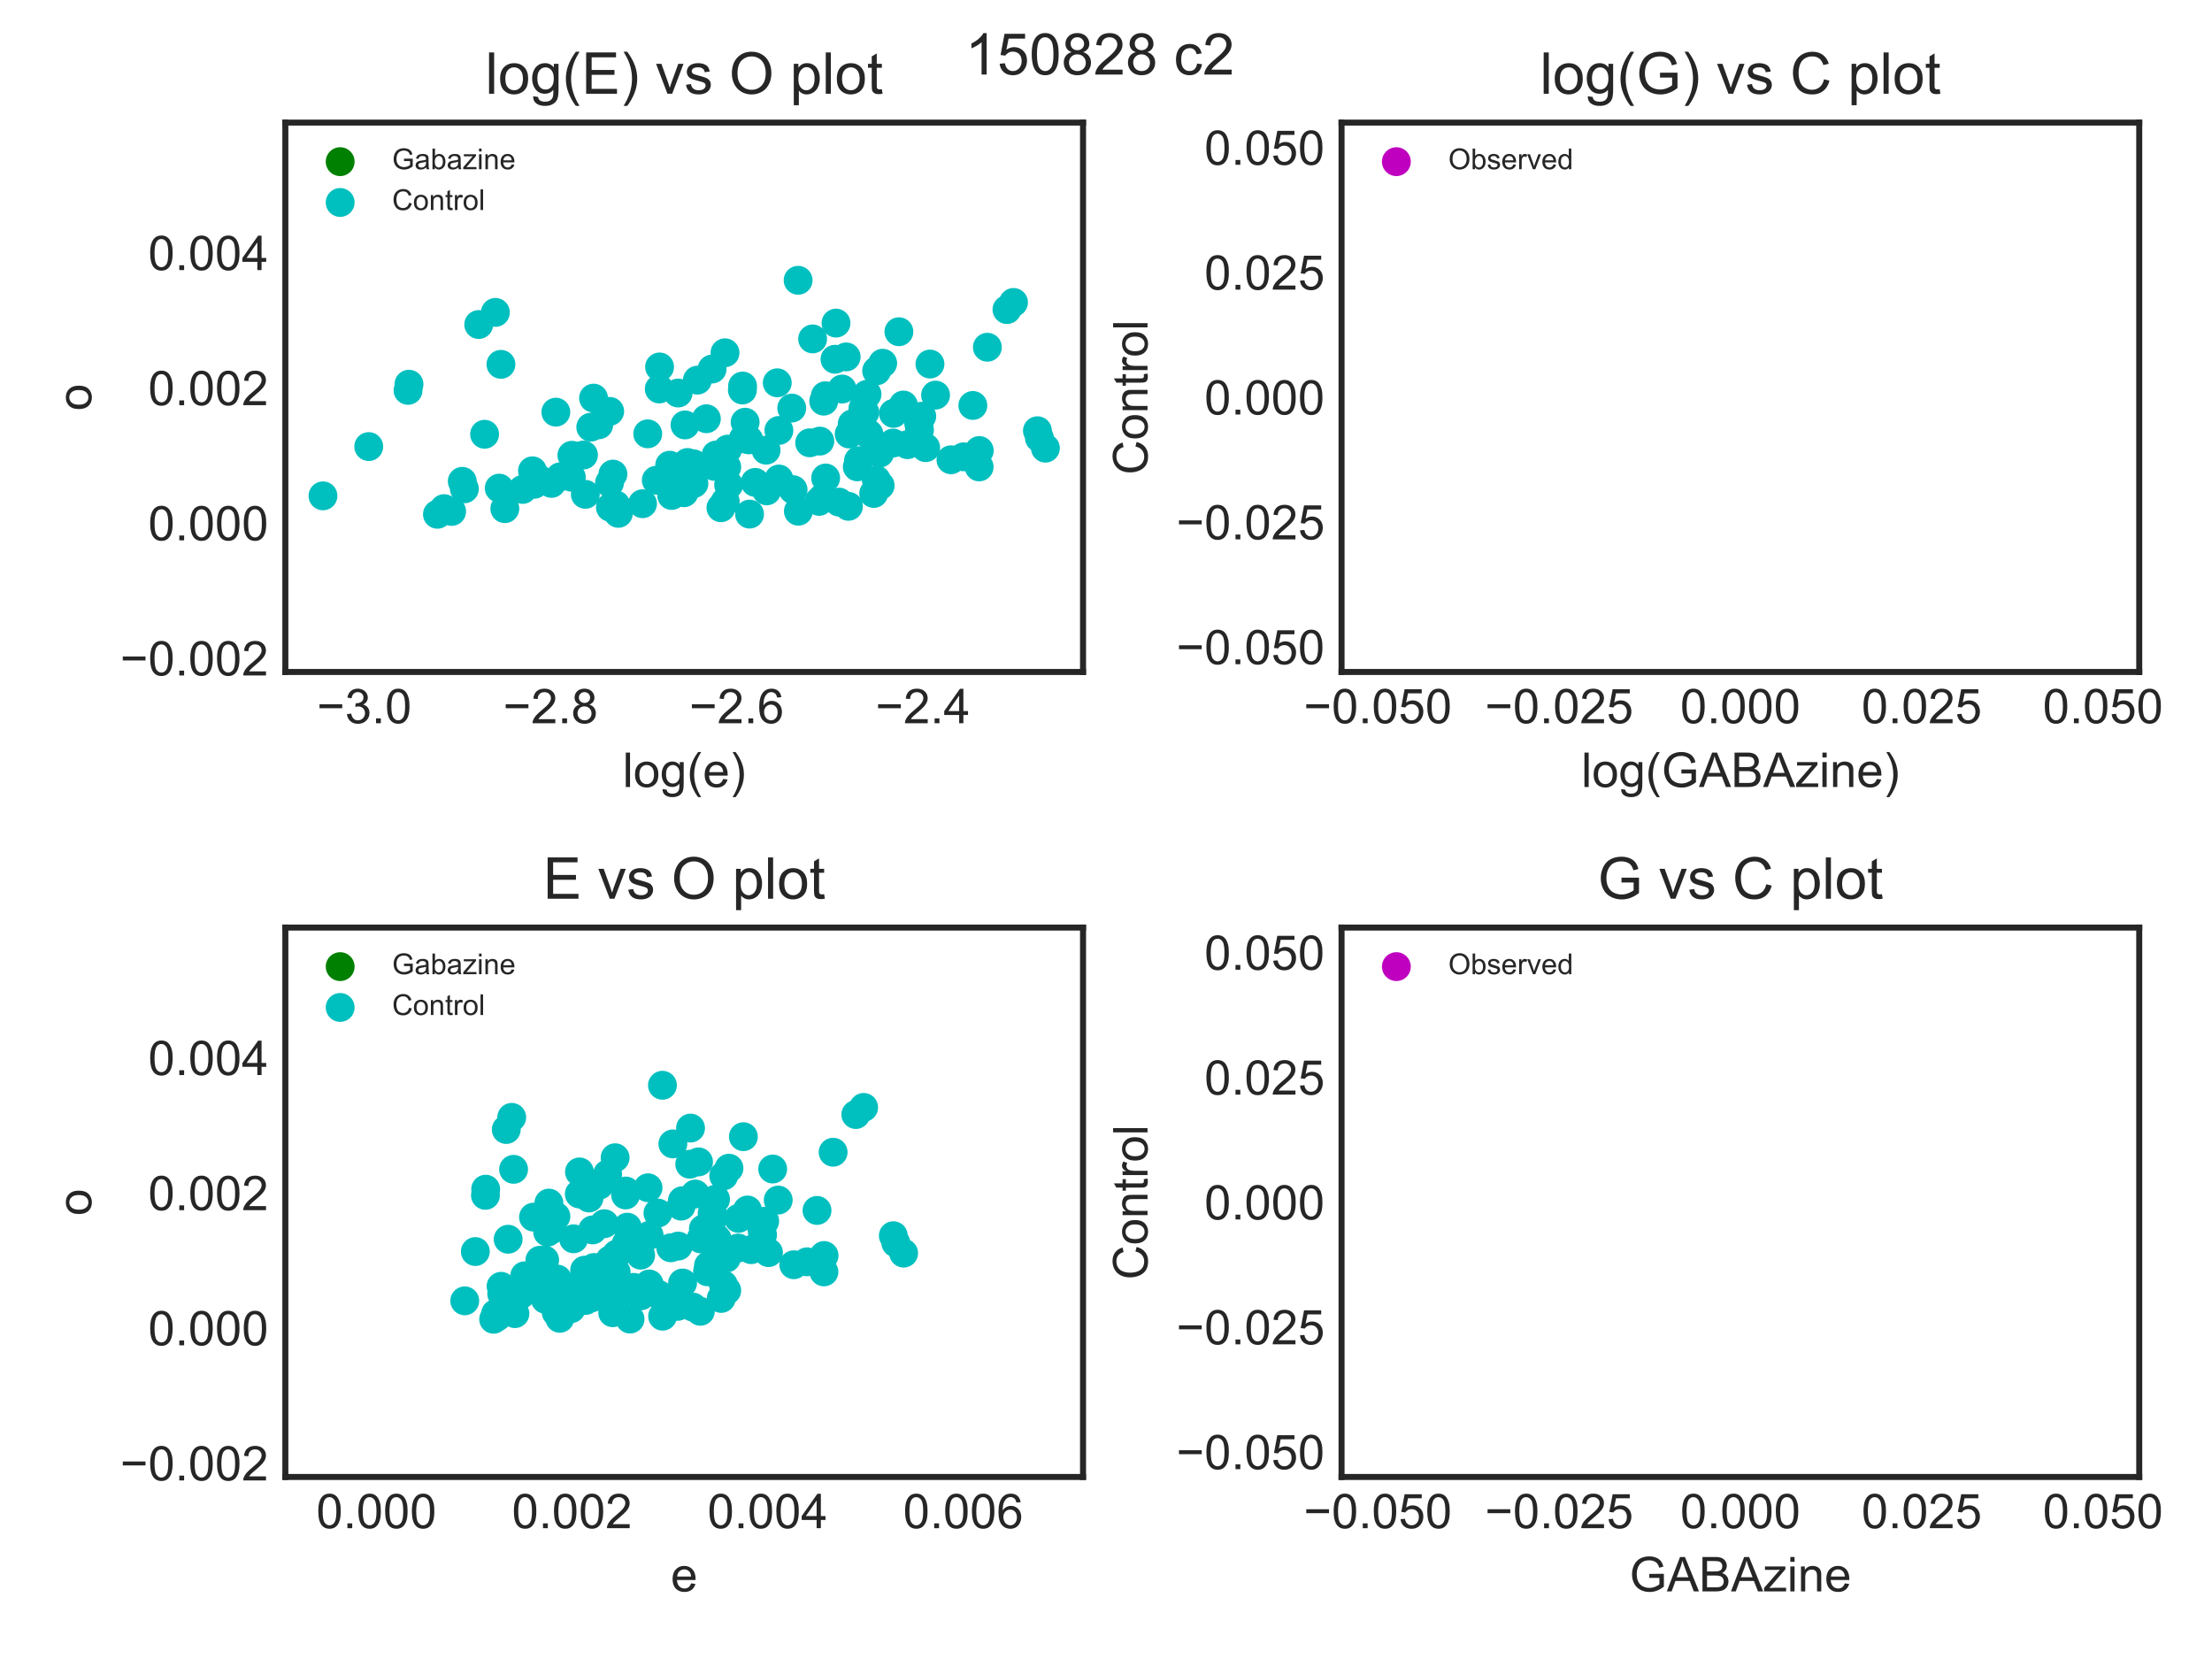 <?xml version="1.0" encoding="utf-8" standalone="no"?>
<!DOCTYPE svg PUBLIC "-//W3C//DTD SVG 1.1//EN"
  "http://www.w3.org/Graphics/SVG/1.1/DTD/svg11.dtd">
<!-- Created with matplotlib (http://matplotlib.org/) -->
<svg height="345pt" version="1.1" viewBox="0 0 460 345" width="460pt" xmlns="http://www.w3.org/2000/svg" xmlns:xlink="http://www.w3.org/1999/xlink">
 <defs>
  <style type="text/css">
*{stroke-linecap:butt;stroke-linejoin:round;}
  </style>
 </defs>
 <g id="figure_1">
  <g id="patch_1">
   <path d="M 0 345.6 
L 460.8 345.6 
L 460.8 0 
L 0 0 
z
" style="fill:#ffffff;"/>
  </g>
  <g id="axes_1">
   <g id="patch_2">
    <path d="M 59.34 139.74 
L 225.224 139.74 
L 225.224 25.496 
L 59.34 25.496 
z
" style="fill:#ffffff;"/>
   </g>
   <g id="matplotlib.axis_1">
    <g id="xtick_1">
     <g id="line2d_1"/>
     <g id="text_1">
      <!-- −3.0 -->
      <defs>
       <path d="M 52.828 31.203 
L 5.562 31.203 
L 5.562 39.406 
L 52.828 39.406 
z
" id="ArialMT-2212"/>
       <path d="M 4.203 18.891 
L 12.984 20.062 
Q 14.5 12.594 18.141 9.297 
Q 21.781 6 27 6 
Q 33.203 6 37.469 10.297 
Q 41.75 14.594 41.75 20.953 
Q 41.75 27 37.797 30.922 
Q 33.844 34.859 27.734 34.859 
Q 25.25 34.859 21.531 33.891 
L 22.516 41.609 
Q 23.391 41.5 23.922 41.5 
Q 29.547 41.5 34.031 44.422 
Q 38.531 47.359 38.531 53.469 
Q 38.531 58.297 35.25 61.469 
Q 31.984 64.656 26.812 64.656 
Q 21.688 64.656 18.266 61.422 
Q 14.844 58.203 13.875 51.766 
L 5.078 53.328 
Q 6.688 62.156 12.391 67.016 
Q 18.109 71.875 26.609 71.875 
Q 32.469 71.875 37.391 69.359 
Q 42.328 66.844 44.938 62.5 
Q 47.562 58.156 47.562 53.266 
Q 47.562 48.641 45.062 44.828 
Q 42.578 41.016 37.703 38.766 
Q 44.047 37.312 47.562 32.688 
Q 51.078 28.078 51.078 21.141 
Q 51.078 11.766 44.234 5.25 
Q 37.406 -1.266 26.953 -1.266 
Q 17.531 -1.266 11.297 4.344 
Q 5.078 9.969 4.203 18.891 
" id="ArialMT-33"/>
       <path d="M 9.078 0 
L 9.078 10.016 
L 19.094 10.016 
L 19.094 0 
z
" id="ArialMT-2e"/>
       <path d="M 4.156 35.297 
Q 4.156 48 6.766 55.734 
Q 9.375 63.484 14.516 67.672 
Q 19.672 71.875 27.484 71.875 
Q 33.25 71.875 37.594 69.547 
Q 41.938 67.234 44.766 62.859 
Q 47.609 58.5 49.219 52.219 
Q 50.828 45.953 50.828 35.297 
Q 50.828 22.703 48.234 14.969 
Q 45.656 7.234 40.5 3 
Q 35.359 -1.219 27.484 -1.219 
Q 17.141 -1.219 11.234 6.203 
Q 4.156 15.141 4.156 35.297 
M 13.188 35.297 
Q 13.188 17.672 17.312 11.828 
Q 21.438 6 27.484 6 
Q 33.547 6 37.672 11.859 
Q 41.797 17.719 41.797 35.297 
Q 41.797 52.984 37.672 58.781 
Q 33.547 64.594 27.391 64.594 
Q 21.344 64.594 17.719 59.469 
Q 13.188 52.938 13.188 35.297 
" id="ArialMT-30"/>
      </defs>
      <g style="fill:#262626;" transform="translate(65.888 150.398)scale(0.1 -0.1)">
       <use xlink:href="#ArialMT-2212"/>
       <use x="58.398" xlink:href="#ArialMT-33"/>
       <use x="114.014" xlink:href="#ArialMT-2e"/>
       <use x="141.797" xlink:href="#ArialMT-30"/>
      </g>
     </g>
    </g>
    <g id="xtick_2">
     <g id="line2d_2"/>
     <g id="text_2">
      <!-- −2.8 -->
      <defs>
       <path d="M 50.344 8.453 
L 50.344 0 
L 3.031 0 
Q 2.938 3.172 4.047 6.109 
Q 5.859 10.938 9.828 15.625 
Q 13.812 20.312 21.344 26.469 
Q 33.016 36.031 37.109 41.625 
Q 41.219 47.219 41.219 52.203 
Q 41.219 57.422 37.469 61 
Q 33.734 64.594 27.734 64.594 
Q 21.391 64.594 17.578 60.781 
Q 13.766 56.984 13.719 50.25 
L 4.688 51.172 
Q 5.609 61.281 11.656 66.578 
Q 17.719 71.875 27.938 71.875 
Q 38.234 71.875 44.234 66.156 
Q 50.25 60.453 50.25 52 
Q 50.25 47.703 48.484 43.547 
Q 46.734 39.406 42.656 34.812 
Q 38.578 30.219 29.109 22.219 
Q 21.188 15.578 18.938 13.203 
Q 16.703 10.844 15.234 8.453 
z
" id="ArialMT-32"/>
       <path d="M 17.672 38.812 
Q 12.203 40.828 9.562 44.531 
Q 6.938 48.25 6.938 53.422 
Q 6.938 61.234 12.547 66.547 
Q 18.172 71.875 27.484 71.875 
Q 36.859 71.875 42.578 66.422 
Q 48.297 60.984 48.297 53.172 
Q 48.297 48.188 45.672 44.5 
Q 43.062 40.828 37.75 38.812 
Q 44.344 36.672 47.781 31.875 
Q 51.219 27.094 51.219 20.453 
Q 51.219 11.281 44.719 5.031 
Q 38.234 -1.219 27.641 -1.219 
Q 17.047 -1.219 10.547 5.047 
Q 4.047 11.328 4.047 20.703 
Q 4.047 27.688 7.594 32.391 
Q 11.141 37.109 17.672 38.812 
M 15.922 53.719 
Q 15.922 48.641 19.188 45.406 
Q 22.469 42.188 27.688 42.188 
Q 32.766 42.188 36.016 45.375 
Q 39.266 48.578 39.266 53.219 
Q 39.266 58.062 35.906 61.359 
Q 32.562 64.656 27.594 64.656 
Q 22.562 64.656 19.234 61.422 
Q 15.922 58.203 15.922 53.719 
M 13.094 20.656 
Q 13.094 16.891 14.875 13.375 
Q 16.656 9.859 20.172 7.922 
Q 23.688 6 27.734 6 
Q 34.031 6 38.125 10.047 
Q 42.234 14.109 42.234 20.359 
Q 42.234 26.703 38.016 30.859 
Q 33.797 35.016 27.438 35.016 
Q 21.234 35.016 17.156 30.906 
Q 13.094 26.812 13.094 20.656 
" id="ArialMT-38"/>
      </defs>
      <g style="fill:#262626;" transform="translate(104.608 150.398)scale(0.1 -0.1)">
       <use xlink:href="#ArialMT-2212"/>
       <use x="58.398" xlink:href="#ArialMT-32"/>
       <use x="114.014" xlink:href="#ArialMT-2e"/>
       <use x="141.797" xlink:href="#ArialMT-38"/>
      </g>
     </g>
    </g>
    <g id="xtick_3">
     <g id="line2d_3"/>
     <g id="text_3">
      <!-- −2.6 -->
      <defs>
       <path d="M 49.75 54.047 
L 41.016 53.375 
Q 39.844 58.547 37.703 60.891 
Q 34.125 64.656 28.906 64.656 
Q 24.703 64.656 21.531 62.312 
Q 17.391 59.281 14.984 53.469 
Q 12.594 47.656 12.5 36.922 
Q 15.672 41.75 20.266 44.094 
Q 24.859 46.438 29.891 46.438 
Q 38.672 46.438 44.844 39.969 
Q 51.031 33.5 51.031 23.25 
Q 51.031 16.5 48.125 10.719 
Q 45.219 4.938 40.141 1.859 
Q 35.062 -1.219 28.609 -1.219 
Q 17.625 -1.219 10.688 6.859 
Q 3.766 14.938 3.766 33.5 
Q 3.766 54.25 11.422 63.672 
Q 18.109 71.875 29.438 71.875 
Q 37.891 71.875 43.281 67.141 
Q 48.688 62.406 49.75 54.047 
M 13.875 23.188 
Q 13.875 18.656 15.797 14.5 
Q 17.719 10.359 21.188 8.172 
Q 24.656 6 28.469 6 
Q 34.031 6 38.031 10.484 
Q 42.047 14.984 42.047 22.703 
Q 42.047 30.125 38.078 34.391 
Q 34.125 38.672 28.125 38.672 
Q 22.172 38.672 18.016 34.391 
Q 13.875 30.125 13.875 23.188 
" id="ArialMT-36"/>
      </defs>
      <g style="fill:#262626;" transform="translate(143.329 150.398)scale(0.1 -0.1)">
       <use xlink:href="#ArialMT-2212"/>
       <use x="58.398" xlink:href="#ArialMT-32"/>
       <use x="114.014" xlink:href="#ArialMT-2e"/>
       <use x="141.797" xlink:href="#ArialMT-36"/>
      </g>
     </g>
    </g>
    <g id="xtick_4">
     <g id="line2d_4"/>
     <g id="text_4">
      <!-- −2.4 -->
      <defs>
       <path d="M 32.328 0 
L 32.328 17.141 
L 1.266 17.141 
L 1.266 25.203 
L 33.938 71.578 
L 41.109 71.578 
L 41.109 25.203 
L 50.781 25.203 
L 50.781 17.141 
L 41.109 17.141 
L 41.109 0 
z
M 32.328 25.203 
L 32.328 57.469 
L 9.906 25.203 
z
" id="ArialMT-34"/>
      </defs>
      <g style="fill:#262626;" transform="translate(182.049 150.398)scale(0.1 -0.1)">
       <use xlink:href="#ArialMT-2212"/>
       <use x="58.398" xlink:href="#ArialMT-32"/>
       <use x="114.014" xlink:href="#ArialMT-2e"/>
       <use x="141.797" xlink:href="#ArialMT-34"/>
      </g>
     </g>
    </g>
    <g id="text_5">
     <!-- log(e) -->
     <defs>
      <path d="M 6.391 0 
L 6.391 71.578 
L 15.188 71.578 
L 15.188 0 
z
" id="ArialMT-6c"/>
      <path d="M 3.328 25.922 
Q 3.328 40.328 11.328 47.266 
Q 18.016 53.031 27.641 53.031 
Q 38.328 53.031 45.109 46.016 
Q 51.906 39.016 51.906 26.656 
Q 51.906 16.656 48.906 10.906 
Q 45.906 5.172 40.156 2 
Q 34.422 -1.172 27.641 -1.172 
Q 16.75 -1.172 10.031 5.812 
Q 3.328 12.797 3.328 25.922 
M 12.359 25.922 
Q 12.359 15.969 16.703 11.016 
Q 21.047 6.062 27.641 6.062 
Q 34.188 6.062 38.531 11.031 
Q 42.875 16.016 42.875 26.219 
Q 42.875 35.844 38.5 40.797 
Q 34.125 45.75 27.641 45.75 
Q 21.047 45.75 16.703 40.812 
Q 12.359 35.891 12.359 25.922 
" id="ArialMT-6f"/>
      <path d="M 4.984 -4.297 
L 13.531 -5.562 
Q 14.062 -9.516 16.5 -11.328 
Q 19.781 -13.766 25.438 -13.766 
Q 31.547 -13.766 34.859 -11.328 
Q 38.188 -8.891 39.359 -4.5 
Q 40.047 -1.812 39.984 6.781 
Q 34.234 0 25.641 0 
Q 14.938 0 9.078 7.719 
Q 3.219 15.438 3.219 26.219 
Q 3.219 33.641 5.906 39.906 
Q 8.594 46.188 13.688 49.609 
Q 18.797 53.031 25.688 53.031 
Q 34.859 53.031 40.828 45.609 
L 40.828 51.859 
L 48.922 51.859 
L 48.922 7.031 
Q 48.922 -5.078 46.453 -10.125 
Q 44 -15.188 38.641 -18.109 
Q 33.297 -21.047 25.484 -21.047 
Q 16.219 -21.047 10.5 -16.875 
Q 4.781 -12.703 4.984 -4.297 
M 12.25 26.859 
Q 12.25 16.656 16.297 11.969 
Q 20.359 7.281 26.469 7.281 
Q 32.516 7.281 36.609 11.938 
Q 40.719 16.609 40.719 26.562 
Q 40.719 36.078 36.5 40.906 
Q 32.281 45.75 26.312 45.75 
Q 20.453 45.75 16.344 40.984 
Q 12.25 36.234 12.25 26.859 
" id="ArialMT-67"/>
      <path d="M 23.391 -21.047 
Q 16.109 -11.859 11.078 0.438 
Q 6.062 12.75 6.062 25.922 
Q 6.062 37.547 9.812 48.188 
Q 14.203 60.547 23.391 72.797 
L 29.688 72.797 
Q 23.781 62.641 21.875 58.297 
Q 18.891 51.562 17.188 44.234 
Q 15.094 35.109 15.094 25.875 
Q 15.094 2.391 29.688 -21.047 
z
" id="ArialMT-28"/>
      <path d="M 42.094 16.703 
L 51.172 15.578 
Q 49.031 7.625 43.219 3.219 
Q 37.406 -1.172 28.375 -1.172 
Q 17 -1.172 10.328 5.828 
Q 3.656 12.844 3.656 25.484 
Q 3.656 38.578 10.391 45.797 
Q 17.141 53.031 27.875 53.031 
Q 38.281 53.031 44.875 45.953 
Q 51.469 38.875 51.469 26.031 
Q 51.469 25.25 51.422 23.688 
L 12.75 23.688 
Q 13.234 15.141 17.578 10.594 
Q 21.922 6.062 28.422 6.062 
Q 33.25 6.062 36.672 8.594 
Q 40.094 11.141 42.094 16.703 
M 13.234 30.906 
L 42.188 30.906 
Q 41.609 37.453 38.875 40.719 
Q 34.672 45.797 27.984 45.797 
Q 21.922 45.797 17.797 41.75 
Q 13.672 37.703 13.234 30.906 
" id="ArialMT-65"/>
      <path d="M 12.359 -21.047 
L 6.062 -21.047 
Q 20.656 2.391 20.656 25.875 
Q 20.656 35.062 18.562 44.094 
Q 16.891 51.422 13.922 58.156 
Q 12.016 62.547 6.062 72.797 
L 12.359 72.797 
Q 21.531 60.547 25.922 48.188 
Q 29.688 37.547 29.688 25.922 
Q 29.688 12.75 24.625 0.438 
Q 19.578 -11.859 12.359 -21.047 
" id="ArialMT-29"/>
     </defs>
     <g style="fill:#262626;" transform="translate(129.5 163.665)scale(0.1 -0.1)">
      <use xlink:href="#ArialMT-6c"/>
      <use x="22.217" xlink:href="#ArialMT-6f"/>
      <use x="77.832" xlink:href="#ArialMT-67"/>
      <use x="133.447" xlink:href="#ArialMT-28"/>
      <use x="166.748" xlink:href="#ArialMT-65"/>
      <use x="222.363" xlink:href="#ArialMT-29"/>
     </g>
    </g>
   </g>
   <g id="matplotlib.axis_2">
    <g id="ytick_1">
     <g id="line2d_5"/>
     <g id="text_6">
      <!-- −0.002 -->
      <g style="fill:#262626;" transform="translate(24.977 140.466)scale(0.1 -0.1)">
       <use xlink:href="#ArialMT-2212"/>
       <use x="58.398" xlink:href="#ArialMT-30"/>
       <use x="114.014" xlink:href="#ArialMT-2e"/>
       <use x="141.797" xlink:href="#ArialMT-30"/>
       <use x="197.412" xlink:href="#ArialMT-30"/>
       <use x="253.027" xlink:href="#ArialMT-32"/>
      </g>
     </g>
    </g>
    <g id="ytick_2">
     <g id="line2d_6"/>
     <g id="text_7">
      <!-- 0.000 -->
      <g style="fill:#262626;" transform="translate(30.818 112.365)scale(0.1 -0.1)">
       <use xlink:href="#ArialMT-30"/>
       <use x="55.615" xlink:href="#ArialMT-2e"/>
       <use x="83.398" xlink:href="#ArialMT-30"/>
       <use x="139.014" xlink:href="#ArialMT-30"/>
       <use x="194.629" xlink:href="#ArialMT-30"/>
      </g>
     </g>
    </g>
    <g id="ytick_3">
     <g id="line2d_7"/>
     <g id="text_8">
      <!-- 0.002 -->
      <g style="fill:#262626;" transform="translate(30.818 84.265)scale(0.1 -0.1)">
       <use xlink:href="#ArialMT-30"/>
       <use x="55.615" xlink:href="#ArialMT-2e"/>
       <use x="83.398" xlink:href="#ArialMT-30"/>
       <use x="139.014" xlink:href="#ArialMT-30"/>
       <use x="194.629" xlink:href="#ArialMT-32"/>
      </g>
     </g>
    </g>
    <g id="ytick_4">
     <g id="line2d_8"/>
     <g id="text_9">
      <!-- 0.004 -->
      <g style="fill:#262626;" transform="translate(30.818 56.164)scale(0.1 -0.1)">
       <use xlink:href="#ArialMT-30"/>
       <use x="55.615" xlink:href="#ArialMT-2e"/>
       <use x="83.398" xlink:href="#ArialMT-30"/>
       <use x="139.014" xlink:href="#ArialMT-30"/>
       <use x="194.629" xlink:href="#ArialMT-34"/>
      </g>
     </g>
    </g>
    <g id="text_10">
     <!-- o -->
     <g style="fill:#262626;" transform="translate(18.99 85.399)rotate(-90)scale(0.1 -0.1)">
      <use xlink:href="#ArialMT-6f"/>
     </g>
    </g>
   </g>
   <g id="PathCollection_1">
    <path clip-path="url(#p17801780d0)" d="M 0 348.6 
C 0.796 348.6 1.559 348.284 2.121 347.721 
C 2.684 347.159 3 346.396 3 345.6 
C 3 344.804 2.684 344.041 2.121 343.479 
C 1.559 342.916 0.796 342.6 0 342.6 
C -0.796 342.6 -1.559 342.916 -2.121 343.479 
C -2.684 344.041 -3 344.804 -3 345.6 
C -3 346.396 -2.684 347.159 -2.121 347.721 
C -1.559 348.284 -0.796 348.6 0 348.6 
z
" style="fill:#008000;"/>
   </g>
   <g id="PathCollection_2">
    <defs>
     <path d="M 0 3 
C 0.796 3 1.559 2.684 2.121 2.121 
C 2.684 1.559 3 0.796 3 0 
C 3 -0.796 2.684 -1.559 2.121 -2.121 
C 1.559 -2.684 0.796 -3 0 -3 
C -0.796 -3 -1.559 -2.684 -2.121 -2.121 
C -2.684 -1.559 -3 -0.796 -3 0 
C -3 0.796 -2.684 1.559 -2.121 2.121 
C -1.559 2.684 -0.796 3 0 3 
z
" id="C0_0_e2b4651a2b"/>
    </defs>
    <g clip-path="url(#p17801780d0)">
     <use style="fill:#00bfbf;" x="203.619" xlink:href="#C0_0_e2b4651a2b" y="97.098"/>
    </g>
    <g clip-path="url(#p17801780d0)">
     <use style="fill:#00bfbf;" x="110.731" xlink:href="#C0_0_e2b4651a2b" y="97.905"/>
    </g>
    <g clip-path="url(#p17801780d0)">
     <use style="fill:#00bfbf;" x="175.968" xlink:href="#C0_0_e2b4651a2b" y="74.222"/>
    </g>
    <g clip-path="url(#p17801780d0)">
     <use style="fill:#00bfbf;" x="210.768" xlink:href="#C0_0_e2b4651a2b" y="62.896"/>
    </g>
    <g clip-path="url(#p17801780d0)">
     <use style="fill:#00bfbf;" x="96.131" xlink:href="#C0_0_e2b4651a2b" y="100.095"/>
    </g>
    <g clip-path="url(#p17801780d0)">
     <use style="fill:#00bfbf;" x="85.05" xlink:href="#C0_0_e2b4651a2b" y="79.897"/>
    </g>
    <g clip-path="url(#p17801780d0)">
     <use style="fill:#00bfbf;" x="202.31" xlink:href="#C0_0_e2b4651a2b" y="84.318"/>
    </g>
    <g clip-path="url(#p17801780d0)">
     <use style="fill:#00bfbf;" x="144.105" xlink:href="#C0_0_e2b4651a2b" y="100.38"/>
    </g>
    <g clip-path="url(#p17801780d0)">
     <use style="fill:#00bfbf;" x="139.267" xlink:href="#C0_0_e2b4651a2b" y="96.743"/>
    </g>
    <g clip-path="url(#p17801780d0)">
     <use style="fill:#00bfbf;" x="193.393" xlink:href="#C0_0_e2b4651a2b" y="75.706"/>
    </g>
    <g clip-path="url(#p17801780d0)">
     <use style="fill:#00bfbf;" x="183.032" xlink:href="#C0_0_e2b4651a2b" y="100.958"/>
    </g>
    <g clip-path="url(#p17801780d0)">
     <use style="fill:#00bfbf;" x="168.99" xlink:href="#C0_0_e2b4651a2b" y="70.48"/>
    </g>
    <g clip-path="url(#p17801780d0)">
     <use style="fill:#00bfbf;" x="176.595" xlink:href="#C0_0_e2b4651a2b" y="90.253"/>
    </g>
    <g clip-path="url(#p17801780d0)">
     <use style="fill:#00bfbf;" x="197.759" xlink:href="#C0_0_e2b4651a2b" y="95.612"/>
    </g>
    <g clip-path="url(#p17801780d0)">
     <use style="fill:#00bfbf;" x="124.514" xlink:href="#C0_0_e2b4651a2b" y="88.343"/>
    </g>
    <g clip-path="url(#p17801780d0)">
     <use style="fill:#00bfbf;" x="180.305" xlink:href="#C0_0_e2b4651a2b" y="81.988"/>
    </g>
    <g clip-path="url(#p17801780d0)">
     <use style="fill:#00bfbf;" x="90.97" xlink:href="#C0_0_e2b4651a2b" y="106.948"/>
    </g>
    <g clip-path="url(#p17801780d0)">
     <use style="fill:#00bfbf;" x="148.913" xlink:href="#C0_0_e2b4651a2b" y="94.625"/>
    </g>
    <g clip-path="url(#p17801780d0)">
     <use style="fill:#00bfbf;" x="141.02" xlink:href="#C0_0_e2b4651a2b" y="81.732"/>
    </g>
    <g clip-path="url(#p17801780d0)">
     <use style="fill:#00bfbf;" x="148.082" xlink:href="#C0_0_e2b4651a2b" y="76.744"/>
    </g>
    <g clip-path="url(#p17801780d0)">
     <use style="fill:#00bfbf;" x="188.705" xlink:href="#C0_0_e2b4651a2b" y="92.476"/>
    </g>
    <g clip-path="url(#p17801780d0)">
     <use style="fill:#00bfbf;" x="148.659" xlink:href="#C0_0_e2b4651a2b" y="96.995"/>
    </g>
    <g clip-path="url(#p17801780d0)">
     <use style="fill:#00bfbf;" x="182.302" xlink:href="#C0_0_e2b4651a2b" y="77.12"/>
    </g>
    <g clip-path="url(#p17801780d0)">
     <use style="fill:#00bfbf;" x="155.722" xlink:href="#C0_0_e2b4651a2b" y="91.474"/>
    </g>
    <g clip-path="url(#p17801780d0)">
     <use style="fill:#00bfbf;" x="154.382" xlink:href="#C0_0_e2b4651a2b" y="81.102"/>
    </g>
    <g clip-path="url(#p17801780d0)">
     <use style="fill:#00bfbf;" x="103.818" xlink:href="#C0_0_e2b4651a2b" y="101.51"/>
    </g>
    <g clip-path="url(#p17801780d0)">
     <use style="fill:#00bfbf;" x="139.316" xlink:href="#C0_0_e2b4651a2b" y="98.715"/>
    </g>
    <g clip-path="url(#p17801780d0)">
     <use style="fill:#00bfbf;" x="111.128" xlink:href="#C0_0_e2b4651a2b" y="100.71"/>
    </g>
    <g clip-path="url(#p17801780d0)">
     <use style="fill:#00bfbf;" x="178.281" xlink:href="#C0_0_e2b4651a2b" y="97.08"/>
    </g>
    <g clip-path="url(#p17801780d0)">
     <use style="fill:#00bfbf;" x="182.226" xlink:href="#C0_0_e2b4651a2b" y="99.777"/>
    </g>
    <g clip-path="url(#p17801780d0)">
     <use style="fill:#00bfbf;" x="96.574" xlink:href="#C0_0_e2b4651a2b" y="101.652"/>
    </g>
    <g clip-path="url(#p17801780d0)">
     <use style="fill:#00bfbf;" x="123.433" xlink:href="#C0_0_e2b4651a2b" y="82.79"/>
    </g>
    <g clip-path="url(#p17801780d0)">
     <use style="fill:#00bfbf;" x="180.709" xlink:href="#C0_0_e2b4651a2b" y="90.291"/>
    </g>
    <g clip-path="url(#p17801780d0)">
     <use style="fill:#00bfbf;" x="128.591" xlink:href="#C0_0_e2b4651a2b" y="106.756"/>
    </g>
    <g clip-path="url(#p17801780d0)">
     <use style="fill:#00bfbf;" x="175.117" xlink:href="#C0_0_e2b4651a2b" y="80.902"/>
    </g>
    <g clip-path="url(#p17801780d0)">
     <use style="fill:#00bfbf;" x="170.974" xlink:href="#C0_0_e2b4651a2b" y="103.607"/>
    </g>
    <g clip-path="url(#p17801780d0)">
     <use style="fill:#00bfbf;" x="118.929" xlink:href="#C0_0_e2b4651a2b" y="94.679"/>
    </g>
    <g clip-path="url(#p17801780d0)">
     <use style="fill:#00bfbf;" x="166.026" xlink:href="#C0_0_e2b4651a2b" y="106.308"/>
    </g>
    <g clip-path="url(#p17801780d0)">
     <use style="fill:#00bfbf;" x="112.226" xlink:href="#C0_0_e2b4651a2b" y="99.73"/>
    </g>
    <g clip-path="url(#p17801780d0)">
     <use style="fill:#00bfbf;" x="164.929" xlink:href="#C0_0_e2b4651a2b" y="101.833"/>
    </g>
    <g clip-path="url(#p17801780d0)">
     <use style="fill:#00bfbf;" x="154.955" xlink:href="#C0_0_e2b4651a2b" y="87.8"/>
    </g>
    <g clip-path="url(#p17801780d0)">
     <use style="fill:#00bfbf;" x="104.172" xlink:href="#C0_0_e2b4651a2b" y="75.769"/>
    </g>
    <g clip-path="url(#p17801780d0)">
     <use style="fill:#00bfbf;" x="134.7" xlink:href="#C0_0_e2b4651a2b" y="90.216"/>
    </g>
    <g clip-path="url(#p17801780d0)">
     <use style="fill:#00bfbf;" x="116.502" xlink:href="#C0_0_e2b4651a2b" y="99.15"/>
    </g>
    <g clip-path="url(#p17801780d0)">
     <use style="fill:#00bfbf;" x="174.48" xlink:href="#C0_0_e2b4651a2b" y="104.419"/>
    </g>
    <g clip-path="url(#p17801780d0)">
     <use style="fill:#00bfbf;" x="114.677" xlink:href="#C0_0_e2b4651a2b" y="100.529"/>
    </g>
    <g clip-path="url(#p17801780d0)">
     <use style="fill:#00bfbf;" x="155.877" xlink:href="#C0_0_e2b4651a2b" y="106.912"/>
    </g>
    <g clip-path="url(#p17801780d0)">
     <use style="fill:#00bfbf;" x="192.498" xlink:href="#C0_0_e2b4651a2b" y="93.089"/>
    </g>
    <g clip-path="url(#p17801780d0)">
     <use style="fill:#00bfbf;" x="121.724" xlink:href="#C0_0_e2b4651a2b" y="102.803"/>
    </g>
    <g clip-path="url(#p17801780d0)">
     <use style="fill:#00bfbf;" x="103.022" xlink:href="#C0_0_e2b4651a2b" y="64.964"/>
    </g>
    <g clip-path="url(#p17801780d0)">
     <use style="fill:#00bfbf;" x="126.941" xlink:href="#C0_0_e2b4651a2b" y="105.513"/>
    </g>
    <g clip-path="url(#p17801780d0)">
     <use style="fill:#00bfbf;" x="171.699" xlink:href="#C0_0_e2b4651a2b" y="99.407"/>
    </g>
    <g clip-path="url(#p17801780d0)">
     <use style="fill:#00bfbf;" x="118.81" xlink:href="#C0_0_e2b4651a2b" y="99.232"/>
    </g>
    <g clip-path="url(#p17801780d0)">
     <use style="fill:#00bfbf;" x="137.097" xlink:href="#C0_0_e2b4651a2b" y="80.89"/>
    </g>
    <g clip-path="url(#p17801780d0)">
     <use style="fill:#00bfbf;" x="173.642" xlink:href="#C0_0_e2b4651a2b" y="74.708"/>
    </g>
    <g clip-path="url(#p17801780d0)">
     <use style="fill:#00bfbf;" x="141.874" xlink:href="#C0_0_e2b4651a2b" y="99.175"/>
    </g>
    <g clip-path="url(#p17801780d0)">
     <use style="fill:#00bfbf;" x="191.048" xlink:href="#C0_0_e2b4651a2b" y="88.048"/>
    </g>
    <g clip-path="url(#p17801780d0)">
     <use style="fill:#00bfbf;" x="100.775" xlink:href="#C0_0_e2b4651a2b" y="90.308"/>
    </g>
    <g clip-path="url(#p17801780d0)">
     <use style="fill:#00bfbf;" x="182.934" xlink:href="#C0_0_e2b4651a2b" y="94.234"/>
    </g>
    <g clip-path="url(#p17801780d0)">
     <use style="fill:#00bfbf;" x="191.683" xlink:href="#C0_0_e2b4651a2b" y="86.556"/>
    </g>
    <g clip-path="url(#p17801780d0)">
     <use style="fill:#00bfbf;" x="179.453" xlink:href="#C0_0_e2b4651a2b" y="84.926"/>
    </g>
    <g clip-path="url(#p17801780d0)">
     <use style="fill:#00bfbf;" x="179.856" xlink:href="#C0_0_e2b4651a2b" y="85.755"/>
    </g>
    <g clip-path="url(#p17801780d0)">
     <use style="fill:#00bfbf;" x="187.866" xlink:href="#C0_0_e2b4651a2b" y="84.227"/>
    </g>
    <g clip-path="url(#p17801780d0)">
     <use style="fill:#00bfbf;" x="185.72" xlink:href="#C0_0_e2b4651a2b" y="92.137"/>
    </g>
    <g clip-path="url(#p17801780d0)">
     <use style="fill:#00bfbf;" x="133.62" xlink:href="#C0_0_e2b4651a2b" y="104.751"/>
    </g>
    <g clip-path="url(#p17801780d0)">
     <use style="fill:#00bfbf;" x="177.225" xlink:href="#C0_0_e2b4651a2b" y="88.148"/>
    </g>
    <g clip-path="url(#p17801780d0)">
     <use style="fill:#00bfbf;" x="173.855" xlink:href="#C0_0_e2b4651a2b" y="67.191"/>
    </g>
    <g clip-path="url(#p17801780d0)">
     <use style="fill:#00bfbf;" x="67.164" xlink:href="#C0_0_e2b4651a2b" y="103.118"/>
    </g>
    <g clip-path="url(#p17801780d0)">
     <use style="fill:#00bfbf;" x="180.184" xlink:href="#C0_0_e2b4651a2b" y="89.82"/>
    </g>
    <g clip-path="url(#p17801780d0)">
     <use style="fill:#00bfbf;" x="205.331" xlink:href="#C0_0_e2b4651a2b" y="72.212"/>
    </g>
    <g clip-path="url(#p17801780d0)">
     <use style="fill:#00bfbf;" x="154.426" xlink:href="#C0_0_e2b4651a2b" y="80.281"/>
    </g>
    <g clip-path="url(#p17801780d0)">
     <use style="fill:#00bfbf;" x="115.593" xlink:href="#C0_0_e2b4651a2b" y="85.708"/>
    </g>
    <g clip-path="url(#p17801780d0)">
     <use style="fill:#00bfbf;" x="161.637" xlink:href="#C0_0_e2b4651a2b" y="79.606"/>
    </g>
    <g clip-path="url(#p17801780d0)">
     <use style="fill:#00bfbf;" x="154.571" xlink:href="#C0_0_e2b4651a2b" y="91.239"/>
    </g>
    <g clip-path="url(#p17801780d0)">
     <use style="fill:#00bfbf;" x="181.694" xlink:href="#C0_0_e2b4651a2b" y="102.618"/>
    </g>
    <g clip-path="url(#p17801780d0)">
     <use style="fill:#00bfbf;" x="215.741" xlink:href="#C0_0_e2b4651a2b" y="89.573"/>
    </g>
    <g clip-path="url(#p17801780d0)">
     <use style="fill:#00bfbf;" x="171.294" xlink:href="#C0_0_e2b4651a2b" y="83.42"/>
    </g>
    <g clip-path="url(#p17801780d0)">
     <use style="fill:#00bfbf;" x="186.933" xlink:href="#C0_0_e2b4651a2b" y="68.984"/>
    </g>
    <g clip-path="url(#p17801780d0)">
     <use style="fill:#00bfbf;" x="99.553" xlink:href="#C0_0_e2b4651a2b" y="67.487"/>
    </g>
    <g clip-path="url(#p17801780d0)">
     <use style="fill:#00bfbf;" x="126.79" xlink:href="#C0_0_e2b4651a2b" y="85.549"/>
    </g>
    <g clip-path="url(#p17801780d0)">
     <use style="fill:#00bfbf;" x="209.407" xlink:href="#C0_0_e2b4651a2b" y="64.376"/>
    </g>
    <g clip-path="url(#p17801780d0)">
     <use style="fill:#00bfbf;" x="144.218" xlink:href="#C0_0_e2b4651a2b" y="96.448"/>
    </g>
    <g clip-path="url(#p17801780d0)">
     <use style="fill:#00bfbf;" x="93.924" xlink:href="#C0_0_e2b4651a2b" y="106.355"/>
    </g>
    <g clip-path="url(#p17801780d0)">
     <use style="fill:#00bfbf;" x="145.025" xlink:href="#C0_0_e2b4651a2b" y="79.056"/>
    </g>
    <g clip-path="url(#p17801780d0)">
     <use style="fill:#00bfbf;" x="176.444" xlink:href="#C0_0_e2b4651a2b" y="105.293"/>
    </g>
    <g clip-path="url(#p17801780d0)">
     <use style="fill:#00bfbf;" x="144.305" xlink:href="#C0_0_e2b4651a2b" y="100.551"/>
    </g>
    <g clip-path="url(#p17801780d0)">
     <use style="fill:#00bfbf;" x="168.378" xlink:href="#C0_0_e2b4651a2b" y="92.084"/>
    </g>
    <g clip-path="url(#p17801780d0)">
     <use style="fill:#00bfbf;" x="191.215" xlink:href="#C0_0_e2b4651a2b" y="89.412"/>
    </g>
    <g clip-path="url(#p17801780d0)">
     <use style="fill:#00bfbf;" x="108.679" xlink:href="#C0_0_e2b4651a2b" y="101.783"/>
    </g>
    <g clip-path="url(#p17801780d0)">
     <use style="fill:#00bfbf;" x="150.817" xlink:href="#C0_0_e2b4651a2b" y="104.303"/>
    </g>
    <g clip-path="url(#p17801780d0)">
     <use style="fill:#00bfbf;" x="170.331" xlink:href="#C0_0_e2b4651a2b" y="104.266"/>
    </g>
    <g clip-path="url(#p17801780d0)">
     <use style="fill:#00bfbf;" x="165.976" xlink:href="#C0_0_e2b4651a2b" y="58.288"/>
    </g>
    <g clip-path="url(#p17801780d0)">
     <use style="fill:#00bfbf;" x="104.982" xlink:href="#C0_0_e2b4651a2b" y="105.778"/>
    </g>
    <g clip-path="url(#p17801780d0)">
     <use style="fill:#00bfbf;" x="128.058" xlink:href="#C0_0_e2b4651a2b" y="104.99"/>
    </g>
    <g clip-path="url(#p17801780d0)">
     <use style="fill:#00bfbf;" x="161.976" xlink:href="#C0_0_e2b4651a2b" y="99.613"/>
    </g>
    <g clip-path="url(#p17801780d0)">
     <use style="fill:#00bfbf;" x="161.976" xlink:href="#C0_0_e2b4651a2b" y="89.514"/>
    </g>
    <g clip-path="url(#p17801780d0)">
     <use style="fill:#00bfbf;" x="203.646" xlink:href="#C0_0_e2b4651a2b" y="93.69"/>
    </g>
    <g clip-path="url(#p17801780d0)">
     <use style="fill:#00bfbf;" x="149.926" xlink:href="#C0_0_e2b4651a2b" y="105.59"/>
    </g>
    <g clip-path="url(#p17801780d0)">
     <use style="fill:#00bfbf;" x="142.453" xlink:href="#C0_0_e2b4651a2b" y="88.368"/>
    </g>
    <g clip-path="url(#p17801780d0)">
     <use style="fill:#00bfbf;" x="185.798" xlink:href="#C0_0_e2b4651a2b" y="85.97"/>
    </g>
    <g clip-path="url(#p17801780d0)">
     <use style="fill:#00bfbf;" x="171.638" xlink:href="#C0_0_e2b4651a2b" y="82.294"/>
    </g>
    <g clip-path="url(#p17801780d0)">
     <use style="fill:#00bfbf;" x="136.478" xlink:href="#C0_0_e2b4651a2b" y="99.865"/>
    </g>
    <g clip-path="url(#p17801780d0)">
     <use style="fill:#00bfbf;" x="146.895" xlink:href="#C0_0_e2b4651a2b" y="87.078"/>
    </g>
    <g clip-path="url(#p17801780d0)">
     <use style="fill:#00bfbf;" x="137.164" xlink:href="#C0_0_e2b4651a2b" y="76.308"/>
    </g>
    <g clip-path="url(#p17801780d0)">
     <use style="fill:#00bfbf;" x="151.522" xlink:href="#C0_0_e2b4651a2b" y="100.834"/>
    </g>
    <g clip-path="url(#p17801780d0)">
     <use style="fill:#00bfbf;" x="142.247" xlink:href="#C0_0_e2b4651a2b" y="102.465"/>
    </g>
    <g clip-path="url(#p17801780d0)">
     <use style="fill:#00bfbf;" x="200.379" xlink:href="#C0_0_e2b4651a2b" y="95.001"/>
    </g>
    <g clip-path="url(#p17801780d0)">
     <use style="fill:#00bfbf;" x="151.128" xlink:href="#C0_0_e2b4651a2b" y="97.131"/>
    </g>
    <g clip-path="url(#p17801780d0)">
     <use style="fill:#00bfbf;" x="151.325" xlink:href="#C0_0_e2b4651a2b" y="93.401"/>
    </g>
    <g clip-path="url(#p17801780d0)">
     <use style="fill:#00bfbf;" x="157.046" xlink:href="#C0_0_e2b4651a2b" y="100.316"/>
    </g>
    <g clip-path="url(#p17801780d0)">
     <use style="fill:#00bfbf;" x="159.433" xlink:href="#C0_0_e2b4651a2b" y="102.075"/>
    </g>
    <g clip-path="url(#p17801780d0)">
     <use style="fill:#00bfbf;" x="159.314" xlink:href="#C0_0_e2b4651a2b" y="93.616"/>
    </g>
    <g clip-path="url(#p17801780d0)">
     <use style="fill:#00bfbf;" x="92.354" xlink:href="#C0_0_e2b4651a2b" y="105.772"/>
    </g>
    <g clip-path="url(#p17801780d0)">
     <use style="fill:#00bfbf;" x="216.148" xlink:href="#C0_0_e2b4651a2b" y="91.071"/>
    </g>
    <g clip-path="url(#p17801780d0)">
     <use style="fill:#00bfbf;" x="76.682" xlink:href="#C0_0_e2b4651a2b" y="92.868"/>
    </g>
    <g clip-path="url(#p17801780d0)">
     <use style="fill:#00bfbf;" x="148.331" xlink:href="#C0_0_e2b4651a2b" y="96.877"/>
    </g>
    <g clip-path="url(#p17801780d0)">
     <use style="fill:#00bfbf;" x="217.401" xlink:href="#C0_0_e2b4651a2b" y="93.196"/>
    </g>
    <g clip-path="url(#p17801780d0)">
     <use style="fill:#00bfbf;" x="170.49" xlink:href="#C0_0_e2b4651a2b" y="91.732"/>
    </g>
    <g clip-path="url(#p17801780d0)">
     <use style="fill:#00bfbf;" x="84.854" xlink:href="#C0_0_e2b4651a2b" y="81.18"/>
    </g>
    <g clip-path="url(#p17801780d0)">
     <use style="fill:#00bfbf;" x="143.401" xlink:href="#C0_0_e2b4651a2b" y="100.717"/>
    </g>
    <g clip-path="url(#p17801780d0)">
     <use style="fill:#00bfbf;" x="122.853" xlink:href="#C0_0_e2b4651a2b" y="88.836"/>
    </g>
    <g clip-path="url(#p17801780d0)">
     <use style="fill:#00bfbf;" x="126.749" xlink:href="#C0_0_e2b4651a2b" y="100.413"/>
    </g>
    <g clip-path="url(#p17801780d0)">
     <use style="fill:#00bfbf;" x="164.649" xlink:href="#C0_0_e2b4651a2b" y="84.865"/>
    </g>
    <g clip-path="url(#p17801780d0)">
     <use style="fill:#00bfbf;" x="139.678" xlink:href="#C0_0_e2b4651a2b" y="103.038"/>
    </g>
    <g clip-path="url(#p17801780d0)">
     <use style="fill:#00bfbf;" x="183.563" xlink:href="#C0_0_e2b4651a2b" y="75.537"/>
    </g>
    <g clip-path="url(#p17801780d0)">
     <use style="fill:#00bfbf;" x="194.559" xlink:href="#C0_0_e2b4651a2b" y="82.164"/>
    </g>
    <g clip-path="url(#p17801780d0)">
     <use style="fill:#00bfbf;" x="150.772" xlink:href="#C0_0_e2b4651a2b" y="73.36"/>
    </g>
    <g clip-path="url(#p17801780d0)">
     <use style="fill:#00bfbf;" x="180.624" xlink:href="#C0_0_e2b4651a2b" y="90.341"/>
    </g>
    <g clip-path="url(#p17801780d0)">
     <use style="fill:#00bfbf;" x="127.465" xlink:href="#C0_0_e2b4651a2b" y="98.591"/>
    </g>
    <g clip-path="url(#p17801780d0)">
     <use style="fill:#00bfbf;" x="121.34" xlink:href="#C0_0_e2b4651a2b" y="94.62"/>
    </g>
    <g clip-path="url(#p17801780d0)">
     <use style="fill:#00bfbf;" x="142.971" xlink:href="#C0_0_e2b4651a2b" y="96.182"/>
    </g>
    <g clip-path="url(#p17801780d0)">
     <use style="fill:#00bfbf;" x="178.533" xlink:href="#C0_0_e2b4651a2b" y="95.796"/>
    </g>
   </g>
   <g id="patch_3">
    <path d="M 59.34 139.74 
L 59.34 25.496 
" style="fill:none;stroke:#262626;stroke-linecap:square;stroke-linejoin:miter;stroke-width:1.25;"/>
   </g>
   <g id="patch_4">
    <path d="M 225.224 139.74 
L 225.224 25.496 
" style="fill:none;stroke:#262626;stroke-linecap:square;stroke-linejoin:miter;stroke-width:1.25;"/>
   </g>
   <g id="patch_5">
    <path d="M 59.34 139.74 
L 225.224 139.74 
" style="fill:none;stroke:#262626;stroke-linecap:square;stroke-linejoin:miter;stroke-width:1.25;"/>
   </g>
   <g id="patch_6">
    <path d="M 59.34 25.496 
L 225.224 25.496 
" style="fill:none;stroke:#262626;stroke-linecap:square;stroke-linejoin:miter;stroke-width:1.25;"/>
   </g>
   <g id="text_11">
    <!-- log(E) vs O plot -->
    <defs>
     <path d="M 7.906 0 
L 7.906 71.578 
L 59.672 71.578 
L 59.672 63.141 
L 17.391 63.141 
L 17.391 41.219 
L 56.984 41.219 
L 56.984 32.812 
L 17.391 32.812 
L 17.391 8.453 
L 61.328 8.453 
L 61.328 0 
z
" id="ArialMT-45"/>
     <path id="ArialMT-20"/>
     <path d="M 21 0 
L 1.266 51.859 
L 10.547 51.859 
L 21.688 20.797 
Q 23.484 15.766 25 10.359 
Q 26.172 14.453 28.266 20.219 
L 39.797 51.859 
L 48.828 51.859 
L 29.203 0 
z
" id="ArialMT-76"/>
     <path d="M 3.078 15.484 
L 11.766 16.844 
Q 12.5 11.625 15.844 8.844 
Q 19.188 6.062 25.203 6.062 
Q 31.25 6.062 34.172 8.516 
Q 37.109 10.984 37.109 14.312 
Q 37.109 17.281 34.516 19 
Q 32.719 20.172 25.531 21.969 
Q 15.875 24.422 12.141 26.203 
Q 8.406 27.984 6.469 31.125 
Q 4.547 34.281 4.547 38.094 
Q 4.547 41.547 6.125 44.5 
Q 7.719 47.469 10.453 49.422 
Q 12.5 50.922 16.031 51.969 
Q 19.578 53.031 23.641 53.031 
Q 29.734 53.031 34.344 51.266 
Q 38.969 49.516 41.156 46.5 
Q 43.359 43.5 44.188 38.484 
L 35.594 37.312 
Q 35.016 41.312 32.203 43.547 
Q 29.391 45.797 24.266 45.797 
Q 18.219 45.797 15.625 43.797 
Q 13.031 41.797 13.031 39.109 
Q 13.031 37.406 14.109 36.031 
Q 15.188 34.625 17.484 33.688 
Q 18.797 33.203 25.25 31.453 
Q 34.578 28.953 38.25 27.359 
Q 41.938 25.781 44.031 22.75 
Q 46.141 19.734 46.141 15.234 
Q 46.141 10.844 43.578 6.953 
Q 41.016 3.078 36.172 0.953 
Q 31.344 -1.172 25.25 -1.172 
Q 15.141 -1.172 9.844 3.031 
Q 4.547 7.234 3.078 15.484 
" id="ArialMT-73"/>
     <path d="M 4.828 34.859 
Q 4.828 52.688 14.391 62.766 
Q 23.969 72.859 39.109 72.859 
Q 49.031 72.859 56.984 68.109 
Q 64.938 63.375 69.109 54.906 
Q 73.297 46.438 73.297 35.688 
Q 73.297 24.812 68.891 16.219 
Q 64.5 7.625 56.438 3.203 
Q 48.391 -1.219 39.062 -1.219 
Q 28.953 -1.219 20.984 3.656 
Q 13.031 8.547 8.922 16.984 
Q 4.828 25.438 4.828 34.859 
M 14.594 34.719 
Q 14.594 21.781 21.547 14.328 
Q 28.516 6.891 39.016 6.891 
Q 49.703 6.891 56.609 14.406 
Q 63.531 21.922 63.531 35.75 
Q 63.531 44.484 60.578 51 
Q 57.625 57.516 51.922 61.109 
Q 46.234 64.703 39.156 64.703 
Q 29.109 64.703 21.844 57.781 
Q 14.594 50.875 14.594 34.719 
" id="ArialMT-4f"/>
     <path d="M 6.594 -19.875 
L 6.594 51.859 
L 14.594 51.859 
L 14.594 45.125 
Q 17.438 49.078 21 51.047 
Q 24.562 53.031 29.641 53.031 
Q 36.281 53.031 41.359 49.609 
Q 46.438 46.188 49.016 39.953 
Q 51.609 33.734 51.609 26.312 
Q 51.609 18.359 48.75 11.984 
Q 45.906 5.609 40.453 2.219 
Q 35.016 -1.172 29 -1.172 
Q 24.609 -1.172 21.109 0.688 
Q 17.625 2.547 15.375 5.375 
L 15.375 -19.875 
z
M 14.547 25.641 
Q 14.547 15.625 18.594 10.844 
Q 22.656 6.062 28.422 6.062 
Q 34.281 6.062 38.453 11.016 
Q 42.625 15.969 42.625 26.375 
Q 42.625 36.281 38.547 41.203 
Q 34.469 46.141 28.812 46.141 
Q 23.188 46.141 18.859 40.891 
Q 14.547 35.641 14.547 25.641 
" id="ArialMT-70"/>
     <path d="M 25.781 7.859 
L 27.047 0.094 
Q 23.344 -0.688 20.406 -0.688 
Q 15.625 -0.688 12.984 0.828 
Q 10.359 2.344 9.281 4.812 
Q 8.203 7.281 8.203 15.188 
L 8.203 45.016 
L 1.766 45.016 
L 1.766 51.859 
L 8.203 51.859 
L 8.203 64.703 
L 16.938 69.969 
L 16.938 51.859 
L 25.781 51.859 
L 25.781 45.016 
L 16.938 45.016 
L 16.938 14.703 
Q 16.938 10.938 17.406 9.859 
Q 17.875 8.797 18.922 8.156 
Q 19.969 7.516 21.922 7.516 
Q 23.391 7.516 25.781 7.859 
" id="ArialMT-74"/>
    </defs>
    <g style="fill:#262626;" transform="translate(100.937 19.496)scale(0.12 -0.12)">
     <use xlink:href="#ArialMT-6c"/>
     <use x="22.217" xlink:href="#ArialMT-6f"/>
     <use x="77.832" xlink:href="#ArialMT-67"/>
     <use x="133.447" xlink:href="#ArialMT-28"/>
     <use x="166.748" xlink:href="#ArialMT-45"/>
     <use x="233.447" xlink:href="#ArialMT-29"/>
     <use x="266.748" xlink:href="#ArialMT-20"/>
     <use x="294.531" xlink:href="#ArialMT-76"/>
     <use x="344.531" xlink:href="#ArialMT-73"/>
     <use x="394.531" xlink:href="#ArialMT-20"/>
     <use x="422.314" xlink:href="#ArialMT-4f"/>
     <use x="500.098" xlink:href="#ArialMT-20"/>
     <use x="527.881" xlink:href="#ArialMT-70"/>
     <use x="583.496" xlink:href="#ArialMT-6c"/>
     <use x="605.713" xlink:href="#ArialMT-6f"/>
     <use x="661.328" xlink:href="#ArialMT-74"/>
    </g>
   </g>
   <g id="legend_1">
    <g id="PathCollection_3">
     <path d="M 70.74 36.616 
C 71.536 36.616 72.299 36.3 72.861 35.737 
C 73.424 35.175 73.74 34.412 73.74 33.616 
C 73.74 32.82 73.424 32.057 72.861 31.495 
C 72.299 30.932 71.536 30.616 70.74 30.616 
C 69.944 30.616 69.181 30.932 68.619 31.495 
C 68.056 32.057 67.74 32.82 67.74 33.616 
C 67.74 34.412 68.056 35.175 68.619 35.737 
C 69.181 36.3 69.944 36.616 70.74 36.616 
z
" style="fill:#008000;"/>
    </g>
    <g id="text_12">
     <!-- Gabazine -->
     <defs>
      <path d="M 41.219 28.078 
L 41.219 36.469 
L 71.531 36.531 
L 71.531 9.969 
Q 64.547 4.391 57.125 1.578 
Q 49.703 -1.219 41.891 -1.219 
Q 31.344 -1.219 22.719 3.297 
Q 14.109 7.812 9.719 16.359 
Q 5.328 24.906 5.328 35.453 
Q 5.328 45.906 9.688 54.953 
Q 14.062 64.016 22.266 68.406 
Q 30.469 72.797 41.156 72.797 
Q 48.922 72.797 55.188 70.281 
Q 61.469 67.781 65.031 63.281 
Q 68.609 58.797 70.453 51.562 
L 61.922 49.219 
Q 60.297 54.688 57.906 57.812 
Q 55.516 60.938 51.062 62.812 
Q 46.625 64.703 41.219 64.703 
Q 34.719 64.703 29.984 62.719 
Q 25.25 60.75 22.344 57.516 
Q 19.438 54.297 17.828 50.438 
Q 15.094 43.797 15.094 36.031 
Q 15.094 26.469 18.391 20.016 
Q 21.688 13.578 27.984 10.453 
Q 34.281 7.328 41.359 7.328 
Q 47.516 7.328 53.375 9.688 
Q 59.234 12.062 62.25 14.75 
L 62.25 28.078 
z
" id="ArialMT-47"/>
      <path d="M 40.438 6.391 
Q 35.547 2.25 31.031 0.531 
Q 26.516 -1.172 21.344 -1.172 
Q 12.797 -1.172 8.203 3 
Q 3.609 7.172 3.609 13.672 
Q 3.609 17.484 5.344 20.625 
Q 7.078 23.781 9.891 25.688 
Q 12.703 27.594 16.219 28.562 
Q 18.797 29.25 24.031 29.891 
Q 34.672 31.156 39.703 32.906 
Q 39.75 34.719 39.75 35.203 
Q 39.75 40.578 37.25 42.781 
Q 33.891 45.75 27.25 45.75 
Q 21.047 45.75 18.094 43.578 
Q 15.141 41.406 13.719 35.891 
L 5.125 37.062 
Q 6.297 42.578 8.984 45.969 
Q 11.672 49.359 16.75 51.188 
Q 21.828 53.031 28.516 53.031 
Q 35.156 53.031 39.297 51.469 
Q 43.453 49.906 45.406 47.531 
Q 47.359 45.172 48.141 41.547 
Q 48.578 39.312 48.578 33.453 
L 48.578 21.734 
Q 48.578 9.469 49.141 6.219 
Q 49.703 2.984 51.375 0 
L 42.188 0 
Q 40.828 2.734 40.438 6.391 
M 39.703 26.031 
Q 34.906 24.078 25.344 22.703 
Q 19.922 21.922 17.672 20.938 
Q 15.438 19.969 14.203 18.094 
Q 12.984 16.219 12.984 13.922 
Q 12.984 10.406 15.641 8.062 
Q 18.312 5.719 23.438 5.719 
Q 28.516 5.719 32.469 7.938 
Q 36.422 10.156 38.281 14.016 
Q 39.703 17 39.703 22.797 
z
" id="ArialMT-61"/>
      <path d="M 14.703 0 
L 6.547 0 
L 6.547 71.578 
L 15.328 71.578 
L 15.328 46.047 
Q 20.906 53.031 29.547 53.031 
Q 34.328 53.031 38.594 51.094 
Q 42.875 49.172 45.625 45.672 
Q 48.391 42.188 49.953 37.25 
Q 51.516 32.328 51.516 26.703 
Q 51.516 13.375 44.922 6.094 
Q 38.328 -1.172 29.109 -1.172 
Q 19.922 -1.172 14.703 6.5 
z
M 14.594 26.312 
Q 14.594 17 17.141 12.844 
Q 21.297 6.062 28.375 6.062 
Q 34.125 6.062 38.328 11.062 
Q 42.531 16.062 42.531 25.984 
Q 42.531 36.141 38.5 40.969 
Q 34.469 45.797 28.766 45.797 
Q 23 45.797 18.797 40.797 
Q 14.594 35.797 14.594 26.312 
" id="ArialMT-62"/>
      <path d="M 1.953 0 
L 1.953 7.125 
L 34.969 45.016 
Q 29.344 44.734 25.047 44.734 
L 3.906 44.734 
L 3.906 51.859 
L 46.297 51.859 
L 46.297 46.047 
L 18.219 13.141 
L 12.797 7.125 
Q 18.703 7.562 23.875 7.562 
L 47.859 7.562 
L 47.859 0 
z
" id="ArialMT-7a"/>
      <path d="M 6.641 61.469 
L 6.641 71.578 
L 15.438 71.578 
L 15.438 61.469 
z
M 6.641 0 
L 6.641 51.859 
L 15.438 51.859 
L 15.438 0 
z
" id="ArialMT-69"/>
      <path d="M 6.594 0 
L 6.594 51.859 
L 14.5 51.859 
L 14.5 44.484 
Q 20.219 53.031 31 53.031 
Q 35.688 53.031 39.625 51.344 
Q 43.562 49.656 45.516 46.922 
Q 47.469 44.188 48.25 40.438 
Q 48.734 37.984 48.734 31.891 
L 48.734 0 
L 39.938 0 
L 39.938 31.547 
Q 39.938 36.922 38.906 39.578 
Q 37.891 42.234 35.281 43.812 
Q 32.672 45.406 29.156 45.406 
Q 23.531 45.406 19.453 41.844 
Q 15.375 38.281 15.375 28.328 
L 15.375 0 
z
" id="ArialMT-6e"/>
     </defs>
     <g style="fill:#262626;" transform="translate(81.54 35.191)scale(0.06 -0.06)">
      <use xlink:href="#ArialMT-47"/>
      <use x="77.783" xlink:href="#ArialMT-61"/>
      <use x="133.398" xlink:href="#ArialMT-62"/>
      <use x="189.014" xlink:href="#ArialMT-61"/>
      <use x="244.629" xlink:href="#ArialMT-7a"/>
      <use x="294.629" xlink:href="#ArialMT-69"/>
      <use x="316.846" xlink:href="#ArialMT-6e"/>
      <use x="372.461" xlink:href="#ArialMT-65"/>
     </g>
    </g>
    <g id="PathCollection_4">
     <path d="M 70.74 45.103 
C 71.536 45.103 72.299 44.787 72.861 44.224 
C 73.424 43.662 73.74 42.899 73.74 42.103 
C 73.74 41.308 73.424 40.544 72.861 39.982 
C 72.299 39.419 71.536 39.103 70.74 39.103 
C 69.944 39.103 69.181 39.419 68.619 39.982 
C 68.056 40.544 67.74 41.308 67.74 42.103 
C 67.74 42.899 68.056 43.662 68.619 44.224 
C 69.181 44.787 69.944 45.103 70.74 45.103 
z
" style="fill:#00bfbf;"/>
    </g>
    <g id="text_13">
     <!-- Control -->
     <defs>
      <path d="M 58.797 25.094 
L 68.266 22.703 
Q 65.281 11.031 57.547 4.906 
Q 49.812 -1.219 38.625 -1.219 
Q 27.047 -1.219 19.797 3.484 
Q 12.547 8.203 8.766 17.141 
Q 4.984 26.078 4.984 36.328 
Q 4.984 47.516 9.25 55.828 
Q 13.531 64.156 21.406 68.469 
Q 29.297 72.797 38.766 72.797 
Q 49.516 72.797 56.828 67.328 
Q 64.156 61.859 67.047 51.953 
L 57.719 49.75 
Q 55.219 57.562 50.484 61.125 
Q 45.75 64.703 38.578 64.703 
Q 30.328 64.703 24.781 60.734 
Q 19.234 56.781 16.984 50.109 
Q 14.75 43.453 14.75 36.375 
Q 14.75 27.25 17.406 20.438 
Q 20.062 13.625 25.672 10.25 
Q 31.297 6.891 37.844 6.891 
Q 45.797 6.891 51.312 11.469 
Q 56.844 16.062 58.797 25.094 
" id="ArialMT-43"/>
      <path d="M 6.5 0 
L 6.5 51.859 
L 14.406 51.859 
L 14.406 44 
Q 17.438 49.516 20 51.266 
Q 22.562 53.031 25.641 53.031 
Q 30.078 53.031 34.672 50.203 
L 31.641 42.047 
Q 28.422 43.953 25.203 43.953 
Q 22.312 43.953 20.016 42.219 
Q 17.719 40.484 16.75 37.406 
Q 15.281 32.719 15.281 27.156 
L 15.281 0 
z
" id="ArialMT-72"/>
     </defs>
     <g style="fill:#262626;" transform="translate(81.54 43.678)scale(0.06 -0.06)">
      <use xlink:href="#ArialMT-43"/>
      <use x="72.217" xlink:href="#ArialMT-6f"/>
      <use x="127.832" xlink:href="#ArialMT-6e"/>
      <use x="183.447" xlink:href="#ArialMT-74"/>
      <use x="211.23" xlink:href="#ArialMT-72"/>
      <use x="244.531" xlink:href="#ArialMT-6f"/>
      <use x="300.146" xlink:href="#ArialMT-6c"/>
     </g>
    </g>
   </g>
  </g>
  <g id="axes_2">
   <g id="patch_7">
    <path d="M 278.984 139.74 
L 444.869 139.74 
L 444.869 25.496 
L 278.984 25.496 
z
" style="fill:#ffffff;"/>
   </g>
   <g id="matplotlib.axis_3">
    <g id="xtick_5">
     <g id="line2d_9"/>
     <g id="text_14">
      <!-- −0.050 -->
      <defs>
       <path d="M 4.156 18.75 
L 13.375 19.531 
Q 14.406 12.797 18.141 9.391 
Q 21.875 6 27.156 6 
Q 33.5 6 37.891 10.781 
Q 42.281 15.578 42.281 23.484 
Q 42.281 31 38.062 35.344 
Q 33.844 39.703 27 39.703 
Q 22.75 39.703 19.328 37.766 
Q 15.922 35.844 13.969 32.766 
L 5.719 33.844 
L 12.641 70.609 
L 48.25 70.609 
L 48.25 62.203 
L 19.672 62.203 
L 15.828 42.969 
Q 22.266 47.469 29.344 47.469 
Q 38.719 47.469 45.156 40.969 
Q 51.609 34.469 51.609 24.266 
Q 51.609 14.547 45.953 7.469 
Q 39.062 -1.219 27.156 -1.219 
Q 17.391 -1.219 11.203 4.25 
Q 5.031 9.719 4.156 18.75 
" id="ArialMT-35"/>
      </defs>
      <g style="fill:#262626;" transform="translate(271.093 150.398)scale(0.1 -0.1)">
       <use xlink:href="#ArialMT-2212"/>
       <use x="58.398" xlink:href="#ArialMT-30"/>
       <use x="114.014" xlink:href="#ArialMT-2e"/>
       <use x="141.797" xlink:href="#ArialMT-30"/>
       <use x="197.412" xlink:href="#ArialMT-35"/>
       <use x="253.027" xlink:href="#ArialMT-30"/>
      </g>
     </g>
    </g>
    <g id="xtick_6">
     <g id="line2d_10"/>
     <g id="text_15">
      <!-- −0.025 -->
      <g style="fill:#262626;" transform="translate(308.794 150.398)scale(0.1 -0.1)">
       <use xlink:href="#ArialMT-2212"/>
       <use x="58.398" xlink:href="#ArialMT-30"/>
       <use x="114.014" xlink:href="#ArialMT-2e"/>
       <use x="141.797" xlink:href="#ArialMT-30"/>
       <use x="197.412" xlink:href="#ArialMT-32"/>
       <use x="253.027" xlink:href="#ArialMT-35"/>
      </g>
     </g>
    </g>
    <g id="xtick_7">
     <g id="line2d_11"/>
     <g id="text_16">
      <!-- 0.000 -->
      <g style="fill:#262626;" transform="translate(349.415 150.398)scale(0.1 -0.1)">
       <use xlink:href="#ArialMT-30"/>
       <use x="55.615" xlink:href="#ArialMT-2e"/>
       <use x="83.398" xlink:href="#ArialMT-30"/>
       <use x="139.014" xlink:href="#ArialMT-30"/>
       <use x="194.629" xlink:href="#ArialMT-30"/>
      </g>
     </g>
    </g>
    <g id="xtick_8">
     <g id="line2d_12"/>
     <g id="text_17">
      <!-- 0.025 -->
      <g style="fill:#262626;" transform="translate(387.116 150.398)scale(0.1 -0.1)">
       <use xlink:href="#ArialMT-30"/>
       <use x="55.615" xlink:href="#ArialMT-2e"/>
       <use x="83.398" xlink:href="#ArialMT-30"/>
       <use x="139.014" xlink:href="#ArialMT-32"/>
       <use x="194.629" xlink:href="#ArialMT-35"/>
      </g>
     </g>
    </g>
    <g id="xtick_9">
     <g id="line2d_13"/>
     <g id="text_18">
      <!-- 0.050 -->
      <g style="fill:#262626;" transform="translate(424.817 150.398)scale(0.1 -0.1)">
       <use xlink:href="#ArialMT-30"/>
       <use x="55.615" xlink:href="#ArialMT-2e"/>
       <use x="83.398" xlink:href="#ArialMT-30"/>
       <use x="139.014" xlink:href="#ArialMT-35"/>
       <use x="194.629" xlink:href="#ArialMT-30"/>
      </g>
     </g>
    </g>
    <g id="text_19">
     <!-- log(GABAzine) -->
     <defs>
      <path d="M -0.141 0 
L 27.344 71.578 
L 37.547 71.578 
L 66.844 0 
L 56.062 0 
L 47.703 21.688 
L 17.781 21.688 
L 9.906 0 
z
M 20.516 29.391 
L 44.781 29.391 
L 37.312 49.219 
Q 33.891 58.25 32.234 64.062 
Q 30.859 57.172 28.375 50.391 
z
" id="ArialMT-41"/>
      <path d="M 7.328 0 
L 7.328 71.578 
L 34.188 71.578 
Q 42.391 71.578 47.344 69.406 
Q 52.297 67.234 55.094 62.719 
Q 57.906 58.203 57.906 53.266 
Q 57.906 48.688 55.422 44.625 
Q 52.938 40.578 47.906 38.094 
Q 54.391 36.188 57.875 31.594 
Q 61.375 27 61.375 20.75 
Q 61.375 15.719 59.25 11.391 
Q 57.125 7.078 54 4.734 
Q 50.875 2.391 46.156 1.188 
Q 41.453 0 34.625 0 
z
M 16.797 41.5 
L 32.281 41.5 
Q 38.578 41.5 41.312 42.328 
Q 44.922 43.406 46.75 45.891 
Q 48.578 48.391 48.578 52.156 
Q 48.578 55.719 46.875 58.422 
Q 45.172 61.141 41.984 62.141 
Q 38.812 63.141 31.109 63.141 
L 16.797 63.141 
z
M 16.797 8.453 
L 34.625 8.453 
Q 39.203 8.453 41.062 8.797 
Q 44.344 9.375 46.531 10.734 
Q 48.734 12.109 50.141 14.719 
Q 51.562 17.328 51.562 20.75 
Q 51.562 24.75 49.516 27.703 
Q 47.469 30.672 43.828 31.859 
Q 40.188 33.062 33.344 33.062 
L 16.797 33.062 
z
" id="ArialMT-42"/>
     </defs>
     <g style="fill:#262626;" transform="translate(328.858 163.665)scale(0.1 -0.1)">
      <use xlink:href="#ArialMT-6c"/>
      <use x="22.217" xlink:href="#ArialMT-6f"/>
      <use x="77.832" xlink:href="#ArialMT-67"/>
      <use x="133.447" xlink:href="#ArialMT-28"/>
      <use x="166.748" xlink:href="#ArialMT-47"/>
      <use x="244.531" xlink:href="#ArialMT-41"/>
      <use x="311.23" xlink:href="#ArialMT-42"/>
      <use x="377.93" xlink:href="#ArialMT-41"/>
      <use x="444.629" xlink:href="#ArialMT-7a"/>
      <use x="494.629" xlink:href="#ArialMT-69"/>
      <use x="516.846" xlink:href="#ArialMT-6e"/>
      <use x="572.461" xlink:href="#ArialMT-65"/>
      <use x="628.076" xlink:href="#ArialMT-29"/>
     </g>
    </g>
   </g>
   <g id="matplotlib.axis_4">
    <g id="ytick_5">
     <g id="line2d_14"/>
     <g id="text_20">
      <!-- −0.050 -->
      <g style="fill:#262626;" transform="translate(244.622 138.126)scale(0.1 -0.1)">
       <use xlink:href="#ArialMT-2212"/>
       <use x="58.398" xlink:href="#ArialMT-30"/>
       <use x="114.014" xlink:href="#ArialMT-2e"/>
       <use x="141.797" xlink:href="#ArialMT-30"/>
       <use x="197.412" xlink:href="#ArialMT-35"/>
       <use x="253.027" xlink:href="#ArialMT-30"/>
      </g>
     </g>
    </g>
    <g id="ytick_6">
     <g id="line2d_15"/>
     <g id="text_21">
      <!-- −0.025 -->
      <g style="fill:#262626;" transform="translate(244.622 112.162)scale(0.1 -0.1)">
       <use xlink:href="#ArialMT-2212"/>
       <use x="58.398" xlink:href="#ArialMT-30"/>
       <use x="114.014" xlink:href="#ArialMT-2e"/>
       <use x="141.797" xlink:href="#ArialMT-30"/>
       <use x="197.412" xlink:href="#ArialMT-32"/>
       <use x="253.027" xlink:href="#ArialMT-35"/>
      </g>
     </g>
    </g>
    <g id="ytick_7">
     <g id="line2d_16"/>
     <g id="text_22">
      <!-- 0.000 -->
      <g style="fill:#262626;" transform="translate(250.462 86.197)scale(0.1 -0.1)">
       <use xlink:href="#ArialMT-30"/>
       <use x="55.615" xlink:href="#ArialMT-2e"/>
       <use x="83.398" xlink:href="#ArialMT-30"/>
       <use x="139.014" xlink:href="#ArialMT-30"/>
       <use x="194.629" xlink:href="#ArialMT-30"/>
      </g>
     </g>
    </g>
    <g id="ytick_8">
     <g id="line2d_17"/>
     <g id="text_23">
      <!-- 0.025 -->
      <g style="fill:#262626;" transform="translate(250.462 60.233)scale(0.1 -0.1)">
       <use xlink:href="#ArialMT-30"/>
       <use x="55.615" xlink:href="#ArialMT-2e"/>
       <use x="83.398" xlink:href="#ArialMT-30"/>
       <use x="139.014" xlink:href="#ArialMT-32"/>
       <use x="194.629" xlink:href="#ArialMT-35"/>
      </g>
     </g>
    </g>
    <g id="ytick_9">
     <g id="line2d_18"/>
     <g id="text_24">
      <!-- 0.050 -->
      <g style="fill:#262626;" transform="translate(250.462 34.268)scale(0.1 -0.1)">
       <use xlink:href="#ArialMT-30"/>
       <use x="55.615" xlink:href="#ArialMT-2e"/>
       <use x="83.398" xlink:href="#ArialMT-30"/>
       <use x="139.014" xlink:href="#ArialMT-35"/>
       <use x="194.629" xlink:href="#ArialMT-30"/>
      </g>
     </g>
    </g>
    <g id="text_25">
     <!-- Control -->
     <g style="fill:#262626;" transform="translate(238.634 98.735)rotate(-90)scale(0.1 -0.1)">
      <use xlink:href="#ArialMT-43"/>
      <use x="72.217" xlink:href="#ArialMT-6f"/>
      <use x="127.832" xlink:href="#ArialMT-6e"/>
      <use x="183.447" xlink:href="#ArialMT-74"/>
      <use x="211.23" xlink:href="#ArialMT-72"/>
      <use x="244.531" xlink:href="#ArialMT-6f"/>
      <use x="300.146" xlink:href="#ArialMT-6c"/>
     </g>
    </g>
   </g>
   <g id="PathCollection_5">
    <path clip-path="url(#pa70f84e356)" d="M 0 348.6 
C 0.796 348.6 1.559 348.284 2.121 347.721 
C 2.684 347.159 3 346.396 3 345.6 
C 3 344.804 2.684 344.041 2.121 343.479 
C 1.559 342.916 0.796 342.6 0 342.6 
C -0.796 342.6 -1.559 342.916 -2.121 343.479 
C -2.684 344.041 -3 344.804 -3 345.6 
C -3 346.396 -2.684 347.159 -2.121 347.721 
C -1.559 348.284 -0.796 348.6 0 348.6 
z
" style="fill:#bf00bf;"/>
   </g>
   <g id="patch_8">
    <path d="M 278.984 139.74 
L 278.984 25.496 
" style="fill:none;stroke:#262626;stroke-linecap:square;stroke-linejoin:miter;stroke-width:1.25;"/>
   </g>
   <g id="patch_9">
    <path d="M 444.869 139.74 
L 444.869 25.496 
" style="fill:none;stroke:#262626;stroke-linecap:square;stroke-linejoin:miter;stroke-width:1.25;"/>
   </g>
   <g id="patch_10">
    <path d="M 278.984 139.74 
L 444.869 139.74 
" style="fill:none;stroke:#262626;stroke-linecap:square;stroke-linejoin:miter;stroke-width:1.25;"/>
   </g>
   <g id="patch_11">
    <path d="M 278.984 25.496 
L 444.869 25.496 
" style="fill:none;stroke:#262626;stroke-linecap:square;stroke-linejoin:miter;stroke-width:1.25;"/>
   </g>
   <g id="text_26">
    <!-- log(G) vs C plot -->
    <g style="fill:#262626;" transform="translate(320.251 19.496)scale(0.12 -0.12)">
     <use xlink:href="#ArialMT-6c"/>
     <use x="22.217" xlink:href="#ArialMT-6f"/>
     <use x="77.832" xlink:href="#ArialMT-67"/>
     <use x="133.447" xlink:href="#ArialMT-28"/>
     <use x="166.748" xlink:href="#ArialMT-47"/>
     <use x="244.531" xlink:href="#ArialMT-29"/>
     <use x="277.832" xlink:href="#ArialMT-20"/>
     <use x="305.615" xlink:href="#ArialMT-76"/>
     <use x="355.615" xlink:href="#ArialMT-73"/>
     <use x="405.615" xlink:href="#ArialMT-20"/>
     <use x="433.398" xlink:href="#ArialMT-43"/>
     <use x="505.615" xlink:href="#ArialMT-20"/>
     <use x="533.398" xlink:href="#ArialMT-70"/>
     <use x="589.014" xlink:href="#ArialMT-6c"/>
     <use x="611.23" xlink:href="#ArialMT-6f"/>
     <use x="666.846" xlink:href="#ArialMT-74"/>
    </g>
   </g>
   <g id="legend_2">
    <g id="PathCollection_6">
     <path d="M 290.384 36.616 
C 291.18 36.616 291.943 36.3 292.506 35.737 
C 293.068 35.175 293.384 34.412 293.384 33.616 
C 293.384 32.82 293.068 32.057 292.506 31.495 
C 291.943 30.932 291.18 30.616 290.384 30.616 
C 289.589 30.616 288.826 30.932 288.263 31.495 
C 287.7 32.057 287.384 32.82 287.384 33.616 
C 287.384 34.412 287.7 35.175 288.263 35.737 
C 288.826 36.3 289.589 36.616 290.384 36.616 
z
" style="fill:#bf00bf;"/>
    </g>
    <g id="text_27">
     <!-- Observed -->
     <defs>
      <path d="M 40.234 0 
L 40.234 6.547 
Q 35.297 -1.172 25.734 -1.172 
Q 19.531 -1.172 14.328 2.25 
Q 9.125 5.672 6.266 11.797 
Q 3.422 17.922 3.422 25.875 
Q 3.422 33.641 6 39.969 
Q 8.594 46.297 13.766 49.656 
Q 18.953 53.031 25.344 53.031 
Q 30.031 53.031 33.688 51.047 
Q 37.359 49.078 39.656 45.906 
L 39.656 71.578 
L 48.391 71.578 
L 48.391 0 
z
M 12.453 25.875 
Q 12.453 15.922 16.641 10.984 
Q 20.844 6.062 26.562 6.062 
Q 32.328 6.062 36.344 10.766 
Q 40.375 15.484 40.375 25.141 
Q 40.375 35.797 36.266 40.766 
Q 32.172 45.75 26.172 45.75 
Q 20.312 45.75 16.375 40.969 
Q 12.453 36.188 12.453 25.875 
" id="ArialMT-64"/>
     </defs>
     <g style="fill:#262626;" transform="translate(301.184 35.191)scale(0.06 -0.06)">
      <use xlink:href="#ArialMT-4f"/>
      <use x="77.783" xlink:href="#ArialMT-62"/>
      <use x="133.398" xlink:href="#ArialMT-73"/>
      <use x="183.398" xlink:href="#ArialMT-65"/>
      <use x="239.014" xlink:href="#ArialMT-72"/>
      <use x="272.314" xlink:href="#ArialMT-76"/>
      <use x="322.314" xlink:href="#ArialMT-65"/>
      <use x="377.93" xlink:href="#ArialMT-64"/>
     </g>
    </g>
   </g>
  </g>
  <g id="axes_3">
   <g id="patch_12">
    <path d="M 59.34 307.14 
L 225.224 307.14 
L 225.224 192.896 
L 59.34 192.896 
z
" style="fill:#ffffff;"/>
   </g>
   <g id="matplotlib.axis_5">
    <g id="xtick_10">
     <g id="line2d_19"/>
     <g id="text_28">
      <!-- 0.000 -->
      <g style="fill:#262626;" transform="translate(65.776 317.798)scale(0.1 -0.1)">
       <use xlink:href="#ArialMT-30"/>
       <use x="55.615" xlink:href="#ArialMT-2e"/>
       <use x="83.398" xlink:href="#ArialMT-30"/>
       <use x="139.014" xlink:href="#ArialMT-30"/>
       <use x="194.629" xlink:href="#ArialMT-30"/>
      </g>
     </g>
    </g>
    <g id="xtick_11">
     <g id="line2d_20"/>
     <g id="text_29">
      <!-- 0.002 -->
      <g style="fill:#262626;" transform="translate(106.452 317.798)scale(0.1 -0.1)">
       <use xlink:href="#ArialMT-30"/>
       <use x="55.615" xlink:href="#ArialMT-2e"/>
       <use x="83.398" xlink:href="#ArialMT-30"/>
       <use x="139.014" xlink:href="#ArialMT-30"/>
       <use x="194.629" xlink:href="#ArialMT-32"/>
      </g>
     </g>
    </g>
    <g id="xtick_12">
     <g id="line2d_21"/>
     <g id="text_30">
      <!-- 0.004 -->
      <g style="fill:#262626;" transform="translate(147.128 317.798)scale(0.1 -0.1)">
       <use xlink:href="#ArialMT-30"/>
       <use x="55.615" xlink:href="#ArialMT-2e"/>
       <use x="83.398" xlink:href="#ArialMT-30"/>
       <use x="139.014" xlink:href="#ArialMT-30"/>
       <use x="194.629" xlink:href="#ArialMT-34"/>
      </g>
     </g>
    </g>
    <g id="xtick_13">
     <g id="line2d_22"/>
     <g id="text_31">
      <!-- 0.006 -->
      <g style="fill:#262626;" transform="translate(187.804 317.798)scale(0.1 -0.1)">
       <use xlink:href="#ArialMT-30"/>
       <use x="55.615" xlink:href="#ArialMT-2e"/>
       <use x="83.398" xlink:href="#ArialMT-30"/>
       <use x="139.014" xlink:href="#ArialMT-30"/>
       <use x="194.629" xlink:href="#ArialMT-36"/>
      </g>
     </g>
    </g>
    <g id="text_32">
     <!-- e -->
     <g style="fill:#262626;" transform="translate(139.502 330.943)scale(0.1 -0.1)">
      <use xlink:href="#ArialMT-65"/>
     </g>
    </g>
   </g>
   <g id="matplotlib.axis_6">
    <g id="ytick_10">
     <g id="line2d_23"/>
     <g id="text_33">
      <!-- −0.002 -->
      <g style="fill:#262626;" transform="translate(24.977 307.866)scale(0.1 -0.1)">
       <use xlink:href="#ArialMT-2212"/>
       <use x="58.398" xlink:href="#ArialMT-30"/>
       <use x="114.014" xlink:href="#ArialMT-2e"/>
       <use x="141.797" xlink:href="#ArialMT-30"/>
       <use x="197.412" xlink:href="#ArialMT-30"/>
       <use x="253.027" xlink:href="#ArialMT-32"/>
      </g>
     </g>
    </g>
    <g id="ytick_11">
     <g id="line2d_24"/>
     <g id="text_34">
      <!-- 0.000 -->
      <g style="fill:#262626;" transform="translate(30.818 279.765)scale(0.1 -0.1)">
       <use xlink:href="#ArialMT-30"/>
       <use x="55.615" xlink:href="#ArialMT-2e"/>
       <use x="83.398" xlink:href="#ArialMT-30"/>
       <use x="139.014" xlink:href="#ArialMT-30"/>
       <use x="194.629" xlink:href="#ArialMT-30"/>
      </g>
     </g>
    </g>
    <g id="ytick_12">
     <g id="line2d_25"/>
     <g id="text_35">
      <!-- 0.002 -->
      <g style="fill:#262626;" transform="translate(30.818 251.665)scale(0.1 -0.1)">
       <use xlink:href="#ArialMT-30"/>
       <use x="55.615" xlink:href="#ArialMT-2e"/>
       <use x="83.398" xlink:href="#ArialMT-30"/>
       <use x="139.014" xlink:href="#ArialMT-30"/>
       <use x="194.629" xlink:href="#ArialMT-32"/>
      </g>
     </g>
    </g>
    <g id="ytick_13">
     <g id="line2d_26"/>
     <g id="text_36">
      <!-- 0.004 -->
      <g style="fill:#262626;" transform="translate(30.818 223.564)scale(0.1 -0.1)">
       <use xlink:href="#ArialMT-30"/>
       <use x="55.615" xlink:href="#ArialMT-2e"/>
       <use x="83.398" xlink:href="#ArialMT-30"/>
       <use x="139.014" xlink:href="#ArialMT-30"/>
       <use x="194.629" xlink:href="#ArialMT-34"/>
      </g>
     </g>
    </g>
    <g id="text_37">
     <!-- o -->
     <g style="fill:#262626;" transform="translate(18.99 252.799)rotate(-90)scale(0.1 -0.1)">
      <use xlink:href="#ArialMT-6f"/>
     </g>
    </g>
   </g>
   <g id="PathCollection_7">
    <path clip-path="url(#p767f072eac)" d="M 0 348.6 
C 0.796 348.6 1.559 348.284 2.121 347.721 
C 2.684 347.159 3 346.396 3 345.6 
C 3 344.804 2.684 344.041 2.121 343.479 
C 1.559 342.916 0.796 342.6 0 342.6 
C -0.796 342.6 -1.559 342.916 -2.121 343.479 
C -2.684 344.041 -3 344.804 -3 345.6 
C -3 346.396 -2.684 347.159 -2.121 347.721 
C -1.559 348.284 -0.796 348.6 0 348.6 
z
" style="fill:#008000;"/>
   </g>
   <g id="PathCollection_8">
    <defs>
     <path d="M 0 3 
C 0.796 3 1.559 2.684 2.121 2.121 
C 2.684 1.559 3 0.796 3 0 
C 3 -0.796 2.684 -1.559 2.121 -2.121 
C 1.559 -2.684 0.796 -3 0 -3 
C -0.796 -3 -1.559 -2.684 -2.121 -2.121 
C -2.684 -1.559 -3 -0.796 -3 0 
C -3 0.796 -2.684 1.559 -2.121 2.121 
C -1.559 2.684 -0.796 3 0 3 
z
" id="C1_0_4955c13918"/>
    </defs>
    <g clip-path="url(#p767f072eac)">
     <use style="fill:#00bfbf;" x="171.342" xlink:href="#C1_0_4955c13918" y="264.498"/>
    </g>
    <g clip-path="url(#p767f072eac)">
     <use style="fill:#00bfbf;" x="109.115" xlink:href="#C1_0_4955c13918" y="265.305"/>
    </g>
    <g clip-path="url(#p767f072eac)">
     <use style="fill:#00bfbf;" x="145.262" xlink:href="#C1_0_4955c13918" y="241.622"/>
    </g>
    <g clip-path="url(#p767f072eac)">
     <use style="fill:#00bfbf;" x="179.6" xlink:href="#C1_0_4955c13918" y="230.296"/>
    </g>
    <g clip-path="url(#p767f072eac)">
     <use style="fill:#00bfbf;" x="104.202" xlink:href="#C1_0_4955c13918" y="267.495"/>
    </g>
    <g clip-path="url(#p767f072eac)">
     <use style="fill:#00bfbf;" x="101.002" xlink:href="#C1_0_4955c13918" y="247.297"/>
    </g>
    <g clip-path="url(#p767f072eac)">
     <use style="fill:#00bfbf;" x="169.904" xlink:href="#C1_0_4955c13918" y="251.718"/>
    </g>
    <g clip-path="url(#p767f072eac)">
     <use style="fill:#00bfbf;" x="124.137" xlink:href="#C1_0_4955c13918" y="267.78"/>
    </g>
    <g clip-path="url(#p767f072eac)">
     <use style="fill:#00bfbf;" x="121.573" xlink:href="#C1_0_4955c13918" y="264.143"/>
    </g>
    <g clip-path="url(#p767f072eac)">
     <use style="fill:#00bfbf;" x="160.685" xlink:href="#C1_0_4955c13918" y="243.106"/>
    </g>
    <g clip-path="url(#p767f072eac)">
     <use style="fill:#00bfbf;" x="151.133" xlink:href="#C1_0_4955c13918" y="268.358"/>
    </g>
    <g clip-path="url(#p767f072eac)">
     <use style="fill:#00bfbf;" x="139.928" xlink:href="#C1_0_4955c13918" y="237.88"/>
    </g>
    <g clip-path="url(#p767f072eac)">
     <use style="fill:#00bfbf;" x="145.764" xlink:href="#C1_0_4955c13918" y="257.653"/>
    </g>
    <g clip-path="url(#p767f072eac)">
     <use style="fill:#00bfbf;" x="165.077" xlink:href="#C1_0_4955c13918" y="263.012"/>
    </g>
    <g clip-path="url(#p767f072eac)">
     <use style="fill:#00bfbf;" x="114.607" xlink:href="#C1_0_4955c13918" y="255.743"/>
    </g>
    <g clip-path="url(#p767f072eac)">
     <use style="fill:#00bfbf;" x="148.808" xlink:href="#C1_0_4955c13918" y="249.388"/>
    </g>
    <g clip-path="url(#p767f072eac)">
     <use style="fill:#00bfbf;" x="102.659" xlink:href="#C1_0_4955c13918" y="274.348"/>
    </g>
    <g clip-path="url(#p767f072eac)">
     <use style="fill:#00bfbf;" x="126.835" xlink:href="#C1_0_4955c13918" y="262.025"/>
    </g>
    <g clip-path="url(#p767f072eac)">
     <use style="fill:#00bfbf;" x="122.485" xlink:href="#C1_0_4955c13918" y="249.132"/>
    </g>
    <g clip-path="url(#p767f072eac)">
     <use style="fill:#00bfbf;" x="126.358" xlink:href="#C1_0_4955c13918" y="244.144"/>
    </g>
    <g clip-path="url(#p767f072eac)">
     <use style="fill:#00bfbf;" x="156.217" xlink:href="#C1_0_4955c13918" y="259.876"/>
    </g>
    <g clip-path="url(#p767f072eac)">
     <use style="fill:#00bfbf;" x="126.688" xlink:href="#C1_0_4955c13918" y="264.395"/>
    </g>
    <g clip-path="url(#p767f072eac)">
     <use style="fill:#00bfbf;" x="150.503" xlink:href="#C1_0_4955c13918" y="244.52"/>
    </g>
    <g clip-path="url(#p767f072eac)">
     <use style="fill:#00bfbf;" x="130.93" xlink:href="#C1_0_4955c13918" y="258.874"/>
    </g>
    <g clip-path="url(#p767f072eac)">
     <use style="fill:#00bfbf;" x="130.097" xlink:href="#C1_0_4955c13918" y="248.502"/>
    </g>
    <g clip-path="url(#p767f072eac)">
     <use style="fill:#00bfbf;" x="106.682" xlink:href="#C1_0_4955c13918" y="268.91"/>
    </g>
    <g clip-path="url(#p767f072eac)">
     <use style="fill:#00bfbf;" x="121.598" xlink:href="#C1_0_4955c13918" y="266.115"/>
    </g>
    <g clip-path="url(#p767f072eac)">
     <use style="fill:#00bfbf;" x="109.262" xlink:href="#C1_0_4955c13918" y="268.11"/>
    </g>
    <g clip-path="url(#p767f072eac)">
     <use style="fill:#00bfbf;" x="147.13" xlink:href="#C1_0_4955c13918" y="264.48"/>
    </g>
    <g clip-path="url(#p767f072eac)">
     <use style="fill:#00bfbf;" x="150.437" xlink:href="#C1_0_4955c13918" y="267.177"/>
    </g>
    <g clip-path="url(#p767f072eac)">
     <use style="fill:#00bfbf;" x="104.338" xlink:href="#C1_0_4955c13918" y="269.052"/>
    </g>
    <g clip-path="url(#p767f072eac)">
     <use style="fill:#00bfbf;" x="114.143" xlink:href="#C1_0_4955c13918" y="250.19"/>
    </g>
    <g clip-path="url(#p767f072eac)">
     <use style="fill:#00bfbf;" x="149.147" xlink:href="#C1_0_4955c13918" y="257.691"/>
    </g>
    <g clip-path="url(#p767f072eac)">
     <use style="fill:#00bfbf;" x="116.411" xlink:href="#C1_0_4955c13918" y="274.156"/>
    </g>
    <g clip-path="url(#p767f072eac)">
     <use style="fill:#00bfbf;" x="144.587" xlink:href="#C1_0_4955c13918" y="248.302"/>
    </g>
    <g clip-path="url(#p767f072eac)">
     <use style="fill:#00bfbf;" x="141.4" xlink:href="#C1_0_4955c13918" y="271.007"/>
    </g>
    <g clip-path="url(#p767f072eac)">
     <use style="fill:#00bfbf;" x="112.273" xlink:href="#C1_0_4955c13918" y="262.079"/>
    </g>
    <g clip-path="url(#p767f072eac)">
     <use style="fill:#00bfbf;" x="137.793" xlink:href="#C1_0_4955c13918" y="273.708"/>
    </g>
    <g clip-path="url(#p767f072eac)">
     <use style="fill:#00bfbf;" x="109.669" xlink:href="#C1_0_4955c13918" y="267.13"/>
    </g>
    <g clip-path="url(#p767f072eac)">
     <use style="fill:#00bfbf;" x="137.022" xlink:href="#C1_0_4955c13918" y="269.233"/>
    </g>
    <g clip-path="url(#p767f072eac)">
     <use style="fill:#00bfbf;" x="130.452" xlink:href="#C1_0_4955c13918" y="255.2"/>
    </g>
    <g clip-path="url(#p767f072eac)">
     <use style="fill:#00bfbf;" x="106.802" xlink:href="#C1_0_4955c13918" y="243.169"/>
    </g>
    <g clip-path="url(#p767f072eac)">
     <use style="fill:#00bfbf;" x="119.284" xlink:href="#C1_0_4955c13918" y="257.616"/>
    </g>
    <g clip-path="url(#p767f072eac)">
     <use style="fill:#00bfbf;" x="111.306" xlink:href="#C1_0_4955c13918" y="266.55"/>
    </g>
    <g clip-path="url(#p767f072eac)">
     <use style="fill:#00bfbf;" x="144.087" xlink:href="#C1_0_4955c13918" y="271.819"/>
    </g>
    <g clip-path="url(#p767f072eac)">
     <use style="fill:#00bfbf;" x="110.597" xlink:href="#C1_0_4955c13918" y="267.929"/>
    </g>
    <g clip-path="url(#p767f072eac)">
     <use style="fill:#00bfbf;" x="131.027" xlink:href="#C1_0_4955c13918" y="274.312"/>
    </g>
    <g clip-path="url(#p767f072eac)">
     <use style="fill:#00bfbf;" x="159.813" xlink:href="#C1_0_4955c13918" y="260.489"/>
    </g>
    <g clip-path="url(#p767f072eac)">
     <use style="fill:#00bfbf;" x="113.421" xlink:href="#C1_0_4955c13918" y="270.203"/>
    </g>
    <g clip-path="url(#p767f072eac)">
     <use style="fill:#00bfbf;" x="106.415" xlink:href="#C1_0_4955c13918" y="232.364"/>
    </g>
    <g clip-path="url(#p767f072eac)">
     <use style="fill:#00bfbf;" x="115.67" xlink:href="#C1_0_4955c13918" y="272.913"/>
    </g>
    <g clip-path="url(#p767f072eac)">
     <use style="fill:#00bfbf;" x="141.947" xlink:href="#C1_0_4955c13918" y="266.807"/>
    </g>
    <g clip-path="url(#p767f072eac)">
     <use style="fill:#00bfbf;" x="112.225" xlink:href="#C1_0_4955c13918" y="266.632"/>
    </g>
    <g clip-path="url(#p767f072eac)">
     <use style="fill:#00bfbf;" x="120.47" xlink:href="#C1_0_4955c13918" y="248.29"/>
    </g>
    <g clip-path="url(#p767f072eac)">
     <use style="fill:#00bfbf;" x="143.435" xlink:href="#C1_0_4955c13918" y="242.108"/>
    </g>
    <g clip-path="url(#p767f072eac)">
     <use style="fill:#00bfbf;" x="122.936" xlink:href="#C1_0_4955c13918" y="266.575"/>
    </g>
    <g clip-path="url(#p767f072eac)">
     <use style="fill:#00bfbf;" x="158.419" xlink:href="#C1_0_4955c13918" y="255.448"/>
    </g>
    <g clip-path="url(#p767f072eac)">
     <use style="fill:#00bfbf;" x="105.673" xlink:href="#C1_0_4955c13918" y="257.708"/>
    </g>
    <g clip-path="url(#p767f072eac)">
     <use style="fill:#00bfbf;" x="151.047" xlink:href="#C1_0_4955c13918" y="261.634"/>
    </g>
    <g clip-path="url(#p767f072eac)">
     <use style="fill:#00bfbf;" x="159.026" xlink:href="#C1_0_4955c13918" y="253.956"/>
    </g>
    <g clip-path="url(#p767f072eac)">
     <use style="fill:#00bfbf;" x="148.097" xlink:href="#C1_0_4955c13918" y="252.326"/>
    </g>
    <g clip-path="url(#p767f072eac)">
     <use style="fill:#00bfbf;" x="148.432" xlink:href="#C1_0_4955c13918" y="253.155"/>
    </g>
    <g clip-path="url(#p767f072eac)">
     <use style="fill:#00bfbf;" x="155.443" xlink:href="#C1_0_4955c13918" y="251.627"/>
    </g>
    <g clip-path="url(#p767f072eac)">
     <use style="fill:#00bfbf;" x="153.499" xlink:href="#C1_0_4955c13918" y="259.537"/>
    </g>
    <g clip-path="url(#p767f072eac)">
     <use style="fill:#00bfbf;" x="118.761" xlink:href="#C1_0_4955c13918" y="272.151"/>
    </g>
    <g clip-path="url(#p767f072eac)">
     <use style="fill:#00bfbf;" x="146.271" xlink:href="#C1_0_4955c13918" y="255.548"/>
    </g>
    <g clip-path="url(#p767f072eac)">
     <use style="fill:#00bfbf;" x="143.6" xlink:href="#C1_0_4955c13918" y="234.591"/>
    </g>
    <g clip-path="url(#p767f072eac)">
     <use style="fill:#00bfbf;" x="96.649" xlink:href="#C1_0_4955c13918" y="270.518"/>
    </g>
    <g clip-path="url(#p767f072eac)">
     <use style="fill:#00bfbf;" x="148.706" xlink:href="#C1_0_4955c13918" y="257.22"/>
    </g>
    <g clip-path="url(#p767f072eac)">
     <use style="fill:#00bfbf;" x="173.255" xlink:href="#C1_0_4955c13918" y="239.612"/>
    </g>
    <g clip-path="url(#p767f072eac)">
     <use style="fill:#00bfbf;" x="130.125" xlink:href="#C1_0_4955c13918" y="247.681"/>
    </g>
    <g clip-path="url(#p767f072eac)">
     <use style="fill:#00bfbf;" x="110.951" xlink:href="#C1_0_4955c13918" y="253.108"/>
    </g>
    <g clip-path="url(#p767f072eac)">
     <use style="fill:#00bfbf;" x="134.766" xlink:href="#C1_0_4955c13918" y="247.006"/>
    </g>
    <g clip-path="url(#p767f072eac)">
     <use style="fill:#00bfbf;" x="130.214" xlink:href="#C1_0_4955c13918" y="258.639"/>
    </g>
    <g clip-path="url(#p767f072eac)">
     <use style="fill:#00bfbf;" x="149.982" xlink:href="#C1_0_4955c13918" y="270.018"/>
    </g>
    <g clip-path="url(#p767f072eac)">
     <use style="fill:#00bfbf;" x="185.772" xlink:href="#C1_0_4955c13918" y="256.973"/>
    </g>
    <g clip-path="url(#p767f072eac)">
     <use style="fill:#00bfbf;" x="141.641" xlink:href="#C1_0_4955c13918" y="250.82"/>
    </g>
    <g clip-path="url(#p767f072eac)">
     <use style="fill:#00bfbf;" x="154.591" xlink:href="#C1_0_4955c13918" y="236.384"/>
    </g>
    <g clip-path="url(#p767f072eac)">
     <use style="fill:#00bfbf;" x="105.278" xlink:href="#C1_0_4955c13918" y="234.887"/>
    </g>
    <g clip-path="url(#p767f072eac)">
     <use style="fill:#00bfbf;" x="115.604" xlink:href="#C1_0_4955c13918" y="252.949"/>
    </g>
    <g clip-path="url(#p767f072eac)">
     <use style="fill:#00bfbf;" x="177.973" xlink:href="#C1_0_4955c13918" y="231.776"/>
    </g>
    <g clip-path="url(#p767f072eac)">
     <use style="fill:#00bfbf;" x="124.198" xlink:href="#C1_0_4955c13918" y="263.848"/>
    </g>
    <g clip-path="url(#p767f072eac)">
     <use style="fill:#00bfbf;" x="103.53" xlink:href="#C1_0_4955c13918" y="273.755"/>
    </g>
    <g clip-path="url(#p767f072eac)">
     <use style="fill:#00bfbf;" x="124.641" xlink:href="#C1_0_4955c13918" y="246.456"/>
    </g>
    <g clip-path="url(#p767f072eac)">
     <use style="fill:#00bfbf;" x="145.642" xlink:href="#C1_0_4955c13918" y="272.693"/>
    </g>
    <g clip-path="url(#p767f072eac)">
     <use style="fill:#00bfbf;" x="124.246" xlink:href="#C1_0_4955c13918" y="267.951"/>
    </g>
    <g clip-path="url(#p767f072eac)">
     <use style="fill:#00bfbf;" x="139.481" xlink:href="#C1_0_4955c13918" y="259.484"/>
    </g>
    <g clip-path="url(#p767f072eac)">
     <use style="fill:#00bfbf;" x="158.578" xlink:href="#C1_0_4955c13918" y="256.812"/>
    </g>
    <g clip-path="url(#p767f072eac)">
     <use style="fill:#00bfbf;" x="108.372" xlink:href="#C1_0_4955c13918" y="269.183"/>
    </g>
    <g clip-path="url(#p767f072eac)">
     <use style="fill:#00bfbf;" x="127.947" xlink:href="#C1_0_4955c13918" y="271.703"/>
    </g>
    <g clip-path="url(#p767f072eac)">
     <use style="fill:#00bfbf;" x="140.919" xlink:href="#C1_0_4955c13918" y="271.666"/>
    </g>
    <g clip-path="url(#p767f072eac)">
     <use style="fill:#00bfbf;" x="137.758" xlink:href="#C1_0_4955c13918" y="225.688"/>
    </g>
    <g clip-path="url(#p767f072eac)">
     <use style="fill:#00bfbf;" x="107.078" xlink:href="#C1_0_4955c13918" y="273.178"/>
    </g>
    <g clip-path="url(#p767f072eac)">
     <use style="fill:#00bfbf;" x="116.171" xlink:href="#C1_0_4955c13918" y="272.39"/>
    </g>
    <g clip-path="url(#p767f072eac)">
     <use style="fill:#00bfbf;" x="134.995" xlink:href="#C1_0_4955c13918" y="267.013"/>
    </g>
    <g clip-path="url(#p767f072eac)">
     <use style="fill:#00bfbf;" x="134.995" xlink:href="#C1_0_4955c13918" y="256.914"/>
    </g>
    <g clip-path="url(#p767f072eac)">
     <use style="fill:#00bfbf;" x="171.371" xlink:href="#C1_0_4955c13918" y="261.09"/>
    </g>
    <g clip-path="url(#p767f072eac)">
     <use style="fill:#00bfbf;" x="127.423" xlink:href="#C1_0_4955c13918" y="272.99"/>
    </g>
    <g clip-path="url(#p767f072eac)">
     <use style="fill:#00bfbf;" x="123.245" xlink:href="#C1_0_4955c13918" y="255.768"/>
    </g>
    <g clip-path="url(#p767f072eac)">
     <use style="fill:#00bfbf;" x="153.569" xlink:href="#C1_0_4955c13918" y="253.37"/>
    </g>
    <g clip-path="url(#p767f072eac)">
     <use style="fill:#00bfbf;" x="141.901" xlink:href="#C1_0_4955c13918" y="249.694"/>
    </g>
    <g clip-path="url(#p767f072eac)">
     <use style="fill:#00bfbf;" x="120.161" xlink:href="#C1_0_4955c13918" y="267.265"/>
    </g>
    <g clip-path="url(#p767f072eac)">
     <use style="fill:#00bfbf;" x="125.683" xlink:href="#C1_0_4955c13918" y="254.478"/>
    </g>
    <g clip-path="url(#p767f072eac)">
     <use style="fill:#00bfbf;" x="120.504" xlink:href="#C1_0_4955c13918" y="243.708"/>
    </g>
    <g clip-path="url(#p767f072eac)">
     <use style="fill:#00bfbf;" x="128.365" xlink:href="#C1_0_4955c13918" y="268.234"/>
    </g>
    <g clip-path="url(#p767f072eac)">
     <use style="fill:#00bfbf;" x="123.135" xlink:href="#C1_0_4955c13918" y="269.865"/>
    </g>
    <g clip-path="url(#p767f072eac)">
     <use style="fill:#00bfbf;" x="167.824" xlink:href="#C1_0_4955c13918" y="262.401"/>
    </g>
    <g clip-path="url(#p767f072eac)">
     <use style="fill:#00bfbf;" x="128.131" xlink:href="#C1_0_4955c13918" y="264.531"/>
    </g>
    <g clip-path="url(#p767f072eac)">
     <use style="fill:#00bfbf;" x="128.248" xlink:href="#C1_0_4955c13918" y="260.801"/>
    </g>
    <g clip-path="url(#p767f072eac)">
     <use style="fill:#00bfbf;" x="131.766" xlink:href="#C1_0_4955c13918" y="267.716"/>
    </g>
    <g clip-path="url(#p767f072eac)">
     <use style="fill:#00bfbf;" x="133.305" xlink:href="#C1_0_4955c13918" y="269.475"/>
    </g>
    <g clip-path="url(#p767f072eac)">
     <use style="fill:#00bfbf;" x="133.227" xlink:href="#C1_0_4955c13918" y="261.016"/>
    </g>
    <g clip-path="url(#p767f072eac)">
     <use style="fill:#00bfbf;" x="103.063" xlink:href="#C1_0_4955c13918" y="273.172"/>
    </g>
    <g clip-path="url(#p767f072eac)">
     <use style="fill:#00bfbf;" x="186.294" xlink:href="#C1_0_4955c13918" y="258.471"/>
    </g>
    <g clip-path="url(#p767f072eac)">
     <use style="fill:#00bfbf;" x="98.85" xlink:href="#C1_0_4955c13918" y="260.268"/>
    </g>
    <g clip-path="url(#p767f072eac)">
     <use style="fill:#00bfbf;" x="126.5" xlink:href="#C1_0_4955c13918" y="264.277"/>
    </g>
    <g clip-path="url(#p767f072eac)">
     <use style="fill:#00bfbf;" x="187.915" xlink:href="#C1_0_4955c13918" y="260.596"/>
    </g>
    <g clip-path="url(#p767f072eac)">
     <use style="fill:#00bfbf;" x="141.038" xlink:href="#C1_0_4955c13918" y="259.132"/>
    </g>
    <g clip-path="url(#p767f072eac)">
     <use style="fill:#00bfbf;" x="100.949" xlink:href="#C1_0_4955c13918" y="248.58"/>
    </g>
    <g clip-path="url(#p767f072eac)">
     <use style="fill:#00bfbf;" x="123.754" xlink:href="#C1_0_4955c13918" y="268.117"/>
    </g>
    <g clip-path="url(#p767f072eac)">
     <use style="fill:#00bfbf;" x="113.896" xlink:href="#C1_0_4955c13918" y="256.236"/>
    </g>
    <g clip-path="url(#p767f072eac)">
     <use style="fill:#00bfbf;" x="115.585" xlink:href="#C1_0_4955c13918" y="267.813"/>
    </g>
    <g clip-path="url(#p767f072eac)">
     <use style="fill:#00bfbf;" x="136.826" xlink:href="#C1_0_4955c13918" y="252.265"/>
    </g>
    <g clip-path="url(#p767f072eac)">
     <use style="fill:#00bfbf;" x="121.785" xlink:href="#C1_0_4955c13918" y="270.438"/>
    </g>
    <g clip-path="url(#p767f072eac)">
     <use style="fill:#00bfbf;" x="151.594" xlink:href="#C1_0_4955c13918" y="242.937"/>
    </g>
    <g clip-path="url(#p767f072eac)">
     <use style="fill:#00bfbf;" x="161.836" xlink:href="#C1_0_4955c13918" y="249.564"/>
    </g>
    <g clip-path="url(#p767f072eac)">
     <use style="fill:#00bfbf;" x="127.92" xlink:href="#C1_0_4955c13918" y="240.76"/>
    </g>
    <g clip-path="url(#p767f072eac)">
     <use style="fill:#00bfbf;" x="149.076" xlink:href="#C1_0_4955c13918" y="257.741"/>
    </g>
    <g clip-path="url(#p767f072eac)">
     <use style="fill:#00bfbf;" x="115.904" xlink:href="#C1_0_4955c13918" y="265.991"/>
    </g>
    <g clip-path="url(#p767f072eac)">
     <use style="fill:#00bfbf;" x="113.262" xlink:href="#C1_0_4955c13918" y="262.02"/>
    </g>
    <g clip-path="url(#p767f072eac)">
     <use style="fill:#00bfbf;" x="123.522" xlink:href="#C1_0_4955c13918" y="263.582"/>
    </g>
    <g clip-path="url(#p767f072eac)">
     <use style="fill:#00bfbf;" x="147.337" xlink:href="#C1_0_4955c13918" y="263.196"/>
    </g>
   </g>
   <g id="patch_13">
    <path d="M 59.34 307.14 
L 59.34 192.896 
" style="fill:none;stroke:#262626;stroke-linecap:square;stroke-linejoin:miter;stroke-width:1.25;"/>
   </g>
   <g id="patch_14">
    <path d="M 225.224 307.14 
L 225.224 192.896 
" style="fill:none;stroke:#262626;stroke-linecap:square;stroke-linejoin:miter;stroke-width:1.25;"/>
   </g>
   <g id="patch_15">
    <path d="M 59.34 307.14 
L 225.224 307.14 
" style="fill:none;stroke:#262626;stroke-linecap:square;stroke-linejoin:miter;stroke-width:1.25;"/>
   </g>
   <g id="patch_16">
    <path d="M 59.34 192.896 
L 225.224 192.896 
" style="fill:none;stroke:#262626;stroke-linecap:square;stroke-linejoin:miter;stroke-width:1.25;"/>
   </g>
   <g id="text_38">
    <!-- E vs O plot -->
    <g style="fill:#262626;" transform="translate(112.939 186.896)scale(0.12 -0.12)">
     <use xlink:href="#ArialMT-45"/>
     <use x="66.699" xlink:href="#ArialMT-20"/>
     <use x="94.482" xlink:href="#ArialMT-76"/>
     <use x="144.482" xlink:href="#ArialMT-73"/>
     <use x="194.482" xlink:href="#ArialMT-20"/>
     <use x="222.266" xlink:href="#ArialMT-4f"/>
     <use x="300.049" xlink:href="#ArialMT-20"/>
     <use x="327.832" xlink:href="#ArialMT-70"/>
     <use x="383.447" xlink:href="#ArialMT-6c"/>
     <use x="405.664" xlink:href="#ArialMT-6f"/>
     <use x="461.279" xlink:href="#ArialMT-74"/>
    </g>
   </g>
   <g id="legend_3">
    <g id="PathCollection_9">
     <path d="M 70.74 204.016 
C 71.536 204.016 72.299 203.7 72.861 203.137 
C 73.424 202.575 73.74 201.812 73.74 201.016 
C 73.74 200.22 73.424 199.457 72.861 198.895 
C 72.299 198.332 71.536 198.016 70.74 198.016 
C 69.944 198.016 69.181 198.332 68.619 198.895 
C 68.056 199.457 67.74 200.22 67.74 201.016 
C 67.74 201.812 68.056 202.575 68.619 203.137 
C 69.181 203.7 69.944 204.016 70.74 204.016 
z
" style="fill:#008000;"/>
    </g>
    <g id="text_39">
     <!-- Gabazine -->
     <g style="fill:#262626;" transform="translate(81.54 202.591)scale(0.06 -0.06)">
      <use xlink:href="#ArialMT-47"/>
      <use x="77.783" xlink:href="#ArialMT-61"/>
      <use x="133.398" xlink:href="#ArialMT-62"/>
      <use x="189.014" xlink:href="#ArialMT-61"/>
      <use x="244.629" xlink:href="#ArialMT-7a"/>
      <use x="294.629" xlink:href="#ArialMT-69"/>
      <use x="316.846" xlink:href="#ArialMT-6e"/>
      <use x="372.461" xlink:href="#ArialMT-65"/>
     </g>
    </g>
    <g id="PathCollection_10">
     <path d="M 70.74 212.503 
C 71.536 212.503 72.299 212.187 72.861 211.624 
C 73.424 211.062 73.74 210.299 73.74 209.503 
C 73.74 208.708 73.424 207.944 72.861 207.382 
C 72.299 206.819 71.536 206.503 70.74 206.503 
C 69.944 206.503 69.181 206.819 68.619 207.382 
C 68.056 207.944 67.74 208.708 67.74 209.503 
C 67.74 210.299 68.056 211.062 68.619 211.624 
C 69.181 212.187 69.944 212.503 70.74 212.503 
z
" style="fill:#00bfbf;"/>
    </g>
    <g id="text_40">
     <!-- Control -->
     <g style="fill:#262626;" transform="translate(81.54 211.078)scale(0.06 -0.06)">
      <use xlink:href="#ArialMT-43"/>
      <use x="72.217" xlink:href="#ArialMT-6f"/>
      <use x="127.832" xlink:href="#ArialMT-6e"/>
      <use x="183.447" xlink:href="#ArialMT-74"/>
      <use x="211.23" xlink:href="#ArialMT-72"/>
      <use x="244.531" xlink:href="#ArialMT-6f"/>
      <use x="300.146" xlink:href="#ArialMT-6c"/>
     </g>
    </g>
   </g>
  </g>
  <g id="axes_4">
   <g id="patch_17">
    <path d="M 278.984 307.14 
L 444.869 307.14 
L 444.869 192.896 
L 278.984 192.896 
z
" style="fill:#ffffff;"/>
   </g>
   <g id="matplotlib.axis_7">
    <g id="xtick_14">
     <g id="line2d_27"/>
     <g id="text_41">
      <!-- −0.050 -->
      <g style="fill:#262626;" transform="translate(271.093 317.798)scale(0.1 -0.1)">
       <use xlink:href="#ArialMT-2212"/>
       <use x="58.398" xlink:href="#ArialMT-30"/>
       <use x="114.014" xlink:href="#ArialMT-2e"/>
       <use x="141.797" xlink:href="#ArialMT-30"/>
       <use x="197.412" xlink:href="#ArialMT-35"/>
       <use x="253.027" xlink:href="#ArialMT-30"/>
      </g>
     </g>
    </g>
    <g id="xtick_15">
     <g id="line2d_28"/>
     <g id="text_42">
      <!-- −0.025 -->
      <g style="fill:#262626;" transform="translate(308.794 317.798)scale(0.1 -0.1)">
       <use xlink:href="#ArialMT-2212"/>
       <use x="58.398" xlink:href="#ArialMT-30"/>
       <use x="114.014" xlink:href="#ArialMT-2e"/>
       <use x="141.797" xlink:href="#ArialMT-30"/>
       <use x="197.412" xlink:href="#ArialMT-32"/>
       <use x="253.027" xlink:href="#ArialMT-35"/>
      </g>
     </g>
    </g>
    <g id="xtick_16">
     <g id="line2d_29"/>
     <g id="text_43">
      <!-- 0.000 -->
      <g style="fill:#262626;" transform="translate(349.415 317.798)scale(0.1 -0.1)">
       <use xlink:href="#ArialMT-30"/>
       <use x="55.615" xlink:href="#ArialMT-2e"/>
       <use x="83.398" xlink:href="#ArialMT-30"/>
       <use x="139.014" xlink:href="#ArialMT-30"/>
       <use x="194.629" xlink:href="#ArialMT-30"/>
      </g>
     </g>
    </g>
    <g id="xtick_17">
     <g id="line2d_30"/>
     <g id="text_44">
      <!-- 0.025 -->
      <g style="fill:#262626;" transform="translate(387.116 317.798)scale(0.1 -0.1)">
       <use xlink:href="#ArialMT-30"/>
       <use x="55.615" xlink:href="#ArialMT-2e"/>
       <use x="83.398" xlink:href="#ArialMT-30"/>
       <use x="139.014" xlink:href="#ArialMT-32"/>
       <use x="194.629" xlink:href="#ArialMT-35"/>
      </g>
     </g>
    </g>
    <g id="xtick_18">
     <g id="line2d_31"/>
     <g id="text_45">
      <!-- 0.050 -->
      <g style="fill:#262626;" transform="translate(424.817 317.798)scale(0.1 -0.1)">
       <use xlink:href="#ArialMT-30"/>
       <use x="55.615" xlink:href="#ArialMT-2e"/>
       <use x="83.398" xlink:href="#ArialMT-30"/>
       <use x="139.014" xlink:href="#ArialMT-35"/>
       <use x="194.629" xlink:href="#ArialMT-30"/>
      </g>
     </g>
    </g>
    <g id="text_46">
     <!-- GABAzine -->
     <g style="fill:#262626;" transform="translate(338.86 330.943)scale(0.1 -0.1)">
      <use xlink:href="#ArialMT-47"/>
      <use x="77.783" xlink:href="#ArialMT-41"/>
      <use x="144.482" xlink:href="#ArialMT-42"/>
      <use x="211.182" xlink:href="#ArialMT-41"/>
      <use x="277.881" xlink:href="#ArialMT-7a"/>
      <use x="327.881" xlink:href="#ArialMT-69"/>
      <use x="350.098" xlink:href="#ArialMT-6e"/>
      <use x="405.713" xlink:href="#ArialMT-65"/>
     </g>
    </g>
   </g>
   <g id="matplotlib.axis_8">
    <g id="ytick_14">
     <g id="line2d_32"/>
     <g id="text_47">
      <!-- −0.050 -->
      <g style="fill:#262626;" transform="translate(244.622 305.526)scale(0.1 -0.1)">
       <use xlink:href="#ArialMT-2212"/>
       <use x="58.398" xlink:href="#ArialMT-30"/>
       <use x="114.014" xlink:href="#ArialMT-2e"/>
       <use x="141.797" xlink:href="#ArialMT-30"/>
       <use x="197.412" xlink:href="#ArialMT-35"/>
       <use x="253.027" xlink:href="#ArialMT-30"/>
      </g>
     </g>
    </g>
    <g id="ytick_15">
     <g id="line2d_33"/>
     <g id="text_48">
      <!-- −0.025 -->
      <g style="fill:#262626;" transform="translate(244.622 279.562)scale(0.1 -0.1)">
       <use xlink:href="#ArialMT-2212"/>
       <use x="58.398" xlink:href="#ArialMT-30"/>
       <use x="114.014" xlink:href="#ArialMT-2e"/>
       <use x="141.797" xlink:href="#ArialMT-30"/>
       <use x="197.412" xlink:href="#ArialMT-32"/>
       <use x="253.027" xlink:href="#ArialMT-35"/>
      </g>
     </g>
    </g>
    <g id="ytick_16">
     <g id="line2d_34"/>
     <g id="text_49">
      <!-- 0.000 -->
      <g style="fill:#262626;" transform="translate(250.462 253.597)scale(0.1 -0.1)">
       <use xlink:href="#ArialMT-30"/>
       <use x="55.615" xlink:href="#ArialMT-2e"/>
       <use x="83.398" xlink:href="#ArialMT-30"/>
       <use x="139.014" xlink:href="#ArialMT-30"/>
       <use x="194.629" xlink:href="#ArialMT-30"/>
      </g>
     </g>
    </g>
    <g id="ytick_17">
     <g id="line2d_35"/>
     <g id="text_50">
      <!-- 0.025 -->
      <g style="fill:#262626;" transform="translate(250.462 227.633)scale(0.1 -0.1)">
       <use xlink:href="#ArialMT-30"/>
       <use x="55.615" xlink:href="#ArialMT-2e"/>
       <use x="83.398" xlink:href="#ArialMT-30"/>
       <use x="139.014" xlink:href="#ArialMT-32"/>
       <use x="194.629" xlink:href="#ArialMT-35"/>
      </g>
     </g>
    </g>
    <g id="ytick_18">
     <g id="line2d_36"/>
     <g id="text_51">
      <!-- 0.050 -->
      <g style="fill:#262626;" transform="translate(250.462 201.668)scale(0.1 -0.1)">
       <use xlink:href="#ArialMT-30"/>
       <use x="55.615" xlink:href="#ArialMT-2e"/>
       <use x="83.398" xlink:href="#ArialMT-30"/>
       <use x="139.014" xlink:href="#ArialMT-35"/>
       <use x="194.629" xlink:href="#ArialMT-30"/>
      </g>
     </g>
    </g>
    <g id="text_52">
     <!-- Control -->
     <g style="fill:#262626;" transform="translate(238.634 266.135)rotate(-90)scale(0.1 -0.1)">
      <use xlink:href="#ArialMT-43"/>
      <use x="72.217" xlink:href="#ArialMT-6f"/>
      <use x="127.832" xlink:href="#ArialMT-6e"/>
      <use x="183.447" xlink:href="#ArialMT-74"/>
      <use x="211.23" xlink:href="#ArialMT-72"/>
      <use x="244.531" xlink:href="#ArialMT-6f"/>
      <use x="300.146" xlink:href="#ArialMT-6c"/>
     </g>
    </g>
   </g>
   <g id="PathCollection_11">
    <path clip-path="url(#pf5da3f33dc)" d="M 0 348.6 
C 0.796 348.6 1.559 348.284 2.121 347.721 
C 2.684 347.159 3 346.396 3 345.6 
C 3 344.804 2.684 344.041 2.121 343.479 
C 1.559 342.916 0.796 342.6 0 342.6 
C -0.796 342.6 -1.559 342.916 -2.121 343.479 
C -2.684 344.041 -3 344.804 -3 345.6 
C -3 346.396 -2.684 347.159 -2.121 347.721 
C -1.559 348.284 -0.796 348.6 0 348.6 
z
" style="fill:#bf00bf;"/>
   </g>
   <g id="patch_18">
    <path d="M 278.984 307.14 
L 278.984 192.896 
" style="fill:none;stroke:#262626;stroke-linecap:square;stroke-linejoin:miter;stroke-width:1.25;"/>
   </g>
   <g id="patch_19">
    <path d="M 444.869 307.14 
L 444.869 192.896 
" style="fill:none;stroke:#262626;stroke-linecap:square;stroke-linejoin:miter;stroke-width:1.25;"/>
   </g>
   <g id="patch_20">
    <path d="M 278.984 307.14 
L 444.869 307.14 
" style="fill:none;stroke:#262626;stroke-linecap:square;stroke-linejoin:miter;stroke-width:1.25;"/>
   </g>
   <g id="patch_21">
    <path d="M 278.984 192.896 
L 444.869 192.896 
" style="fill:none;stroke:#262626;stroke-linecap:square;stroke-linejoin:miter;stroke-width:1.25;"/>
   </g>
   <g id="text_53">
    <!-- G vs C plot -->
    <g style="fill:#262626;" transform="translate(332.253 186.896)scale(0.12 -0.12)">
     <use xlink:href="#ArialMT-47"/>
     <use x="77.783" xlink:href="#ArialMT-20"/>
     <use x="105.566" xlink:href="#ArialMT-76"/>
     <use x="155.566" xlink:href="#ArialMT-73"/>
     <use x="205.566" xlink:href="#ArialMT-20"/>
     <use x="233.35" xlink:href="#ArialMT-43"/>
     <use x="305.566" xlink:href="#ArialMT-20"/>
     <use x="333.35" xlink:href="#ArialMT-70"/>
     <use x="388.965" xlink:href="#ArialMT-6c"/>
     <use x="411.182" xlink:href="#ArialMT-6f"/>
     <use x="466.797" xlink:href="#ArialMT-74"/>
    </g>
   </g>
   <g id="legend_4">
    <g id="PathCollection_12">
     <path d="M 290.384 204.016 
C 291.18 204.016 291.943 203.7 292.506 203.137 
C 293.068 202.575 293.384 201.812 293.384 201.016 
C 293.384 200.22 293.068 199.457 292.506 198.895 
C 291.943 198.332 291.18 198.016 290.384 198.016 
C 289.589 198.016 288.826 198.332 288.263 198.895 
C 287.7 199.457 287.384 200.22 287.384 201.016 
C 287.384 201.812 287.7 202.575 288.263 203.137 
C 288.826 203.7 289.589 204.016 290.384 204.016 
z
" style="fill:#bf00bf;"/>
    </g>
    <g id="text_54">
     <!-- Observed -->
     <g style="fill:#262626;" transform="translate(301.184 202.591)scale(0.06 -0.06)">
      <use xlink:href="#ArialMT-4f"/>
      <use x="77.783" xlink:href="#ArialMT-62"/>
      <use x="133.398" xlink:href="#ArialMT-73"/>
      <use x="183.398" xlink:href="#ArialMT-65"/>
      <use x="239.014" xlink:href="#ArialMT-72"/>
      <use x="272.314" xlink:href="#ArialMT-76"/>
      <use x="322.314" xlink:href="#ArialMT-65"/>
      <use x="377.93" xlink:href="#ArialMT-64"/>
     </g>
    </g>
   </g>
  </g>
  <g id="text_55">
   <!-- 150828 c2  -->
   <defs>
    <path d="M 37.25 0 
L 28.469 0 
L 28.469 56 
Q 25.297 52.984 20.141 49.953 
Q 14.984 46.922 10.891 45.406 
L 10.891 53.906 
Q 18.266 57.375 23.781 62.297 
Q 29.297 67.234 31.594 71.875 
L 37.25 71.875 
z
" id="ArialMT-31"/>
    <path d="M 40.438 19 
L 49.078 17.875 
Q 47.656 8.938 41.812 3.875 
Q 35.984 -1.172 27.484 -1.172 
Q 16.844 -1.172 10.375 5.781 
Q 3.906 12.75 3.906 25.734 
Q 3.906 34.125 6.688 40.422 
Q 9.469 46.734 15.156 49.875 
Q 20.844 53.031 27.547 53.031 
Q 35.984 53.031 41.359 48.75 
Q 46.734 44.484 48.25 36.625 
L 39.703 35.297 
Q 38.484 40.531 35.375 43.156 
Q 32.281 45.797 27.875 45.797 
Q 21.234 45.797 17.078 41.031 
Q 12.938 36.281 12.938 25.984 
Q 12.938 15.531 16.938 10.797 
Q 20.953 6.062 27.391 6.062 
Q 32.562 6.062 36.031 9.234 
Q 39.5 12.406 40.438 19 
" id="ArialMT-63"/>
   </defs>
   <g style="fill:#262626;" transform="translate(200.71 15.501)scale(0.12 -0.12)">
    <use xlink:href="#ArialMT-31"/>
    <use x="55.615" xlink:href="#ArialMT-35"/>
    <use x="111.23" xlink:href="#ArialMT-30"/>
    <use x="166.846" xlink:href="#ArialMT-38"/>
    <use x="222.461" xlink:href="#ArialMT-32"/>
    <use x="278.076" xlink:href="#ArialMT-38"/>
    <use x="333.691" xlink:href="#ArialMT-20"/>
    <use x="361.475" xlink:href="#ArialMT-63"/>
    <use x="411.475" xlink:href="#ArialMT-32"/>
    <use x="467.09" xlink:href="#ArialMT-20"/>
   </g>
  </g>
 </g>
 <defs>
  <clipPath id="p17801780d0">
   <rect height="114.244" width="165.884" x="59.34" y="25.496"/>
  </clipPath>
  <clipPath id="pa70f84e356">
   <rect height="114.244" width="165.884" x="278.984" y="25.496"/>
  </clipPath>
  <clipPath id="p767f072eac">
   <rect height="114.244" width="165.884" x="59.34" y="192.896"/>
  </clipPath>
  <clipPath id="pf5da3f33dc">
   <rect height="114.244" width="165.884" x="278.984" y="192.896"/>
  </clipPath>
 </defs>
</svg>
